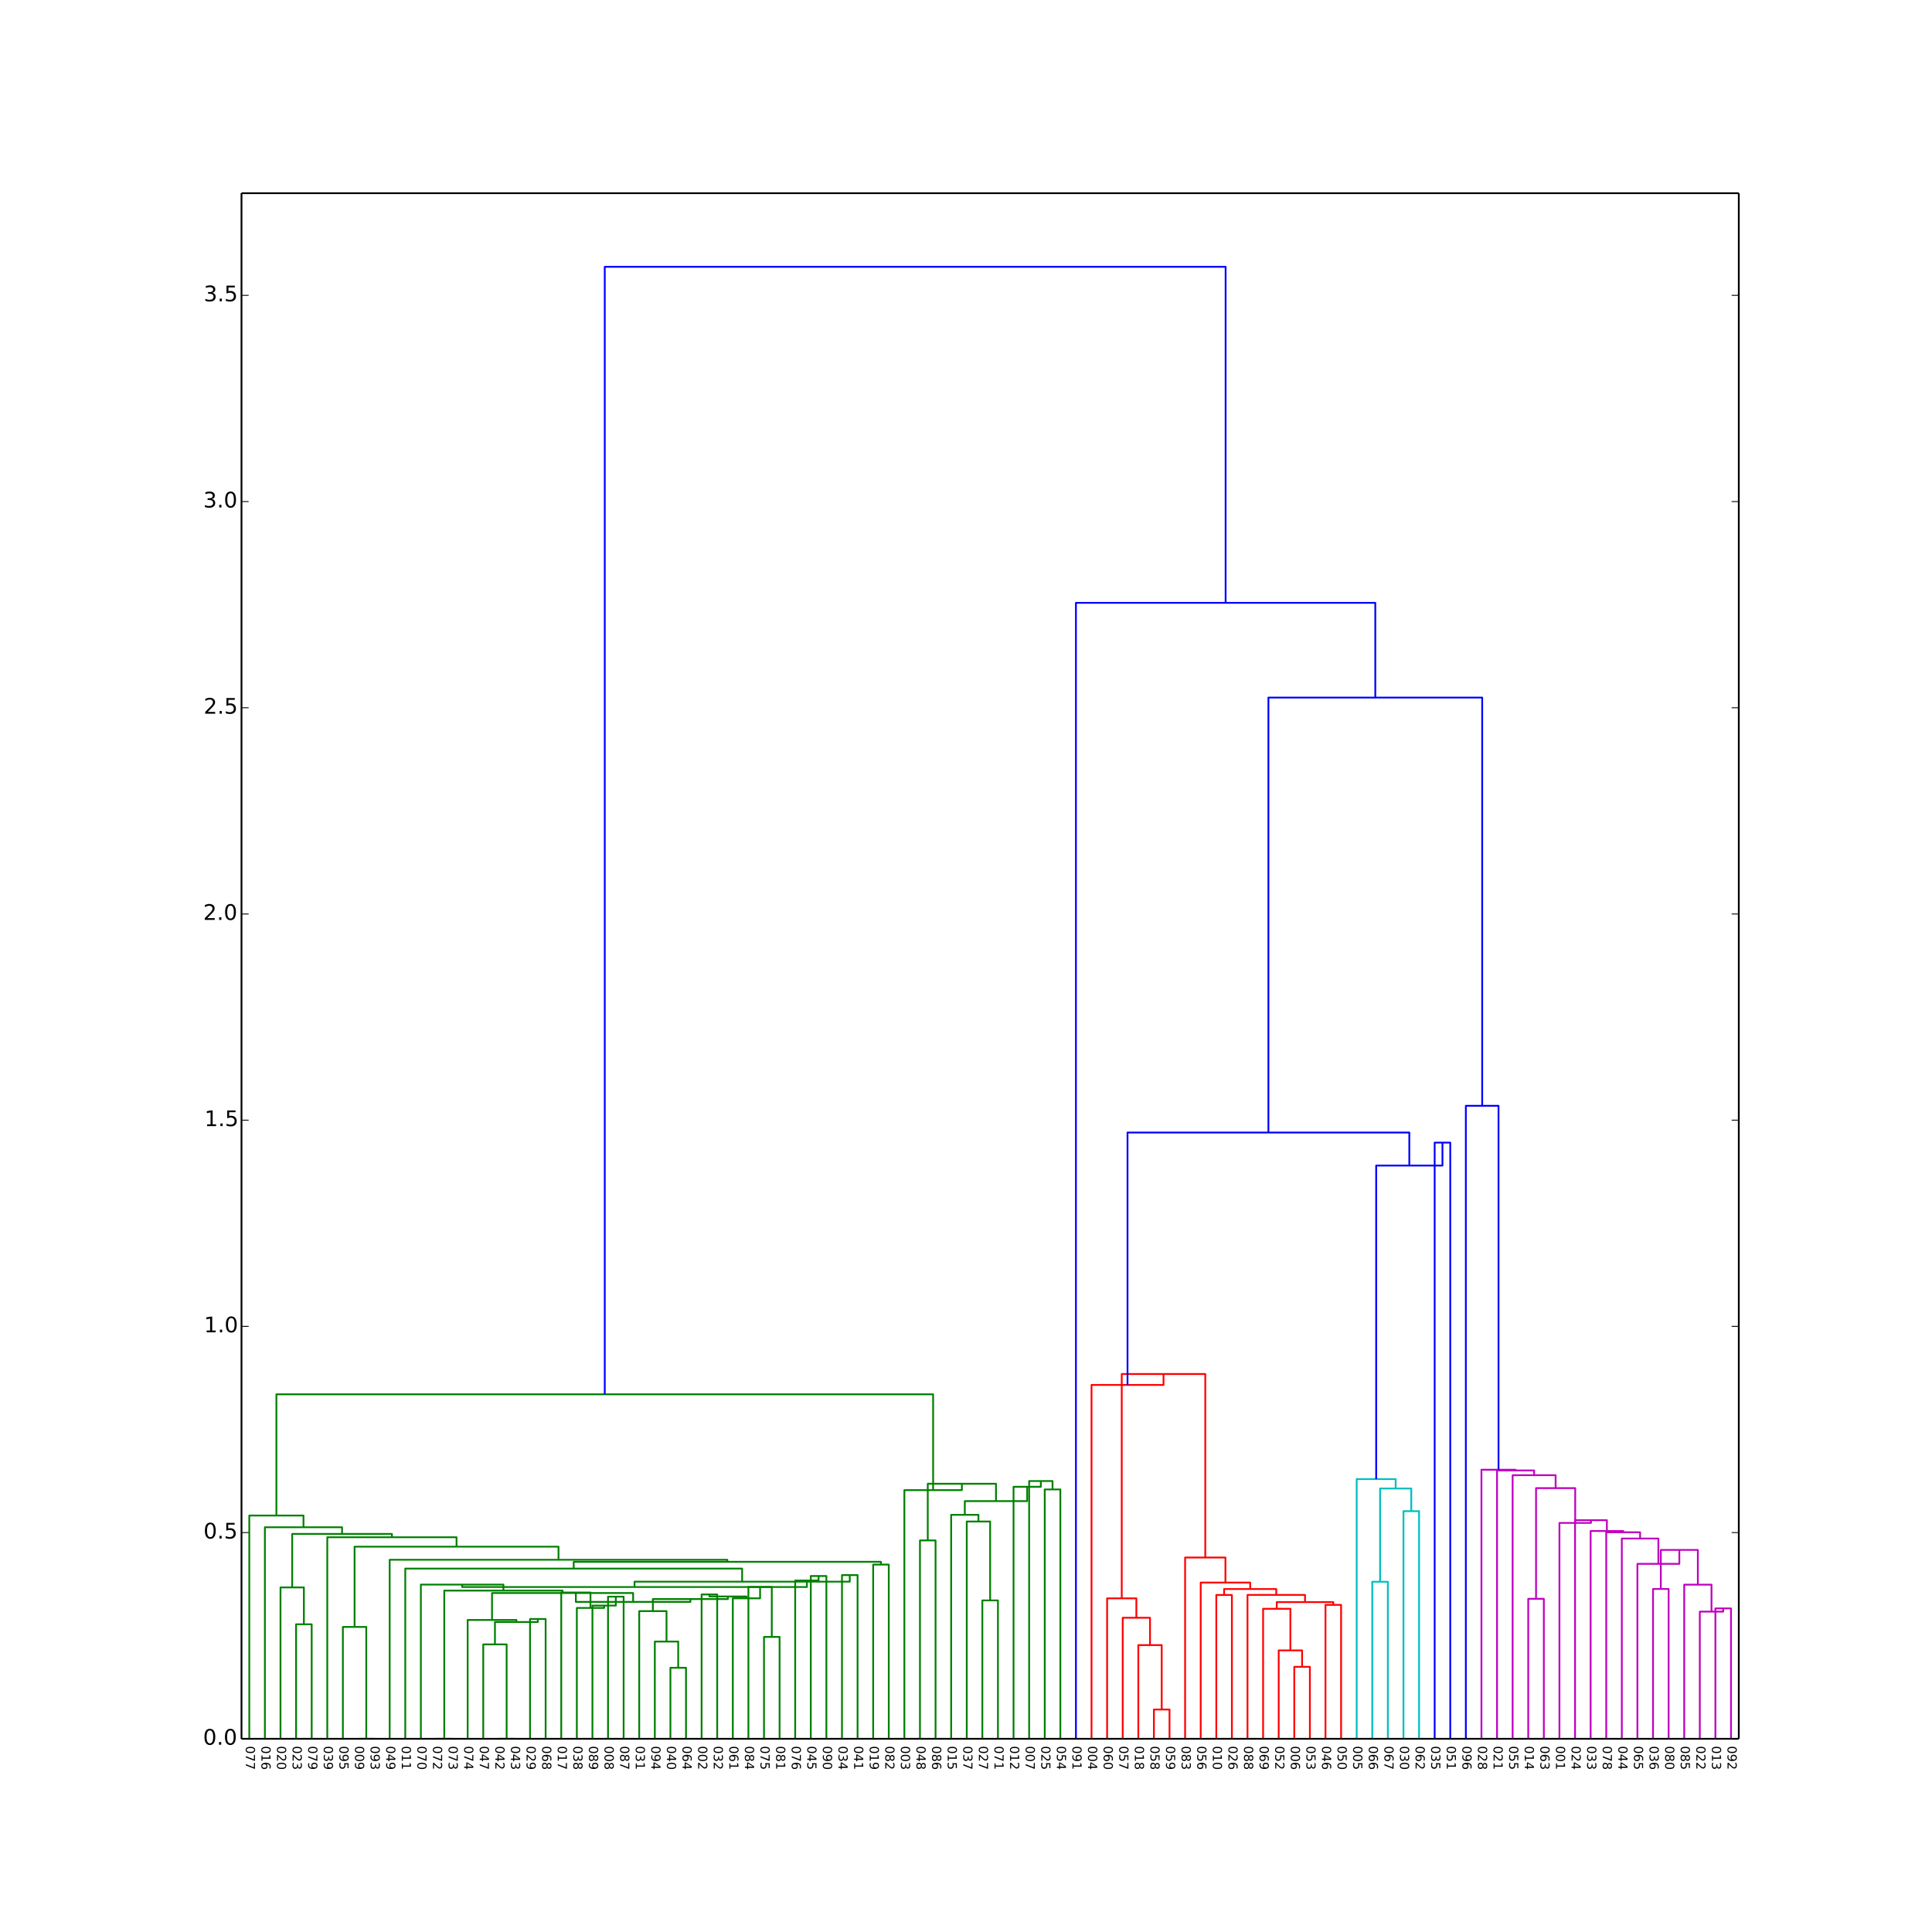 <?xml version="1.0" encoding="utf-8" standalone="no"?>
<!DOCTYPE svg PUBLIC "-//W3C//DTD SVG 1.1//EN"
  "http://www.w3.org/Graphics/SVG/1.1/DTD/svg11.dtd">
<!-- Created with matplotlib (http://matplotlib.org/) -->
<svg height="1080pt" version="1.1" viewBox="0 0 1080 1080" width="1080pt" xmlns="http://www.w3.org/2000/svg" xmlns:xlink="http://www.w3.org/1999/xlink">
 <defs>
  <style type="text/css">
*{stroke-linecap:butt;stroke-linejoin:round;}
  </style>
 </defs>
 <g id="figure_1">
  <g id="patch_1">
   <path d="
M0 1080
L1080 1080
L1080 0
L0 0
z
" style="fill:#ffffff;"/>
  </g>
  <g id="axes_1">
   <g id="patch_2">
    <path d="
M135 972
L972 972
L972 108
L135 108
z
" style="fill:#ffffff;"/>
   </g>
   <g id="LineCollection_1">
    <defs>
     <path d="
M165.516 -108
L165.516 -172.02
L174.234 -172.02
L174.234 -108" id="C0_0_4d460eb564"/>
     <path d="
M156.797 -108
L156.797 -192.637
L169.875 -192.637
L169.875 -172.02" id="C0_1_09c2866826"/>
     <path d="
M200.391 -108
L200.391 -108
L209.109 -108
L209.109 -108" id="C0_2_24029118f0"/>
     <path d="
M191.672 -108
L191.672 -170.542
L204.75 -170.542
L204.75 -108" id="C0_3_574cd5c992"/>
     <path d="
M243.984 -108
L243.984 -108
L252.703 -108
L252.703 -108" id="C0_4_84f7ce0780"/>
     <path d="
M278.859 -108
L278.859 -108
L287.578 -108
L287.578 -108" id="C0_5_31146fbfdd"/>
     <path d="
M270.141 -108
L270.141 -160.78
L283.219 -160.78
L283.219 -108" id="C0_6_36a47c87a0"/>
     <path d="
M296.297 -108
L296.297 -174.986
L305.016 -174.986
L305.016 -108" id="C0_7_1c0a2b8145"/>
     <path d="
M276.68 -160.78
L276.68 -173.277
L300.656 -173.277
L300.656 -174.986" id="C0_8_26cb530750"/>
     <path d="
M261.422 -108
L261.422 -174.435
L288.668 -174.435
L288.668 -173.277" id="C0_9_acf88d4864"/>
     <path d="
M339.891 -108
L339.891 -187.459
L348.609 -187.459
L348.609 -108" id="C0_a_01e2c9fde6"/>
     <path d="
M331.172 -108
L331.172 -182.482
L344.25 -182.482
L344.25 -187.459" id="C0_b_3c2e50f117"/>
     <path d="
M322.453 -108
L322.453 -181.154
L337.711 -181.154
L337.711 -182.482" id="C0_c_6d02768c77"/>
     <path d="
M313.734 -108
L313.734 -189.783
L330.082 -189.783
L330.082 -181.154" id="C0_d_129a6a9957"/>
     <path d="
M374.766 -108
L374.766 -147.707
L383.484 -147.707
L383.484 -108" id="C0_e_eb32ed4f08"/>
     <path d="
M366.047 -108
L366.047 -162.355
L379.125 -162.355
L379.125 -147.707" id="C0_f_dcf22145a8"/>
     <path d="
M357.328 -108
L357.328 -179.385
L372.586 -179.385
L372.586 -162.355" id="C0_10_cdd53d5e31"/>
     <path d="
M392.203 -108
L392.203 -188.683
L400.922 -188.683
L400.922 -108" id="C0_11_611312868c"/>
     <path d="
M427.078 -108
L427.078 -164.946
L435.797 -164.946
L435.797 -108" id="C0_12_d3ab6c79f2"/>
     <path d="
M418.359 -108
L418.359 -192.896
L431.438 -192.896
L431.438 -164.946" id="C0_13_861f176ef1"/>
     <path d="
M409.641 -108
L409.641 -186.514
L424.898 -186.514
L424.898 -192.896" id="C0_14_ce23bbc9d2"/>
     <path d="
M396.562 -188.683
L396.562 -187.565
L417.27 -187.565
L417.27 -186.514" id="C0_15_f3eadeacb8"/>
     <path d="
M364.957 -179.385
L364.957 -186.114
L406.916 -186.114
L406.916 -187.565" id="C0_16_3b0fc2bec1"/>
     <path d="
M321.908 -189.783
L321.908 -184.542
L385.937 -184.542
L385.937 -186.114" id="C0_17_467e38d444"/>
     <path d="
M275.045 -174.435
L275.045 -189.485
L353.922 -189.485
L353.922 -184.542" id="C0_18_fb01ad0a06"/>
     <path d="
M248.344 -108
L248.344 -190.846
L314.484 -190.846
L314.484 -189.485" id="C0_19_750253c500"/>
     <path d="
M235.266 -108
L235.266 -194.196
L281.414 -194.196
L281.414 -190.846" id="C0_1a_2c921f0b6c"/>
     <path d="
M453.234 -108
L453.234 -198.999
L461.953 -198.999
L461.953 -108" id="C0_1b_0802f84f25"/>
     <path d="
M444.516 -108
L444.516 -196.486
L457.594 -196.486
L457.594 -198.999" id="C0_1c_6f44099ce2"/>
     <path d="
M258.34 -194.196
L258.34 -192.84
L451.055 -192.84
L451.055 -196.486" id="C0_1d_6065897e0a"/>
     <path d="
M470.672 -108
L470.672 -199.505
L479.391 -199.505
L479.391 -108" id="C0_1e_4086aa3e2d"/>
     <path d="
M354.697 -192.84
L354.697 -195.844
L475.031 -195.844
L475.031 -199.505" id="C0_1f_753510388f"/>
     <path d="
M226.547 -108
L226.547 -203.157
L414.864 -203.157
L414.864 -195.844" id="C0_20_d61d33aec5"/>
     <path d="
M488.109 -108
L488.109 -205.385
L496.828 -205.385
L496.828 -108" id="C0_21_5ca172790d"/>
     <path d="
M320.706 -203.157
L320.706 -206.945
L492.469 -206.945
L492.469 -205.385" id="C0_22_75830b3d9f"/>
     <path d="
M217.828 -108
L217.828 -208.077
L406.587 -208.077
L406.587 -206.945" id="C0_23_173cd8bb98"/>
     <path d="
M198.211 -170.542
L198.211 -215.4
L312.208 -215.4
L312.208 -208.077" id="C0_24_67c96b097b"/>
     <path d="
M182.953 -108
L182.953 -220.667
L255.209 -220.667
L255.209 -215.4" id="C0_25_c81d6a1683"/>
     <path d="
M163.336 -192.637
L163.336 -222.537
L219.081 -222.537
L219.081 -220.667" id="C0_26_3f025484f5"/>
     <path d="
M148.078 -108
L148.078 -226.257
L191.209 -226.257
L191.209 -222.537" id="C0_27_d0720d412e"/>
     <path d="
M139.359 -108
L139.359 -232.809
L169.643 -232.809
L169.643 -226.257" id="C0_28_96dff02815"/>
     <path d="
M514.266 -108
L514.266 -218.886
L522.984 -218.886
L522.984 -108" id="C0_29_91469c6c45"/>
     <path d="
M549.141 -108
L549.141 -185.357
L557.859 -185.357
L557.859 -108" id="C0_2a_bea2e54e27"/>
     <path d="
M540.422 -108
L540.422 -229.459
L553.5 -229.459
L553.5 -185.357" id="C0_2b_49f69f06c9"/>
     <path d="
M531.703 -108
L531.703 -233.206
L546.961 -233.206
L546.961 -229.459" id="C0_2c_01a6cdab1d"/>
     <path d="
M584.016 -108
L584.016 -247.395
L592.734 -247.395
L592.734 -108" id="C0_2d_fb7dd7cae9"/>
     <path d="
M575.297 -108
L575.297 -252.087
L588.375 -252.087
L588.375 -247.395" id="C0_2e_3cc8fa5176"/>
     <path d="
M566.578 -108
L566.578 -248.878
L581.836 -248.878
L581.836 -252.087" id="C0_2f_d8d527fcbb"/>
     <path d="
M539.332 -233.206
L539.332 -240.861
L574.207 -240.861
L574.207 -248.878" id="C0_30_f4baf942eb"/>
     <path d="
M518.625 -218.886
L518.625 -250.579
L556.77 -250.579
L556.77 -240.861" id="C0_31_0f4bd70f38"/>
     <path d="
M505.547 -108
L505.547 -247.007
L537.697 -247.007
L537.697 -250.579" id="C0_32_2b6b930771"/>
     <path d="
M154.501 -232.809
L154.501 -300.566
L521.622 -300.566
L521.622 -247.007" id="C0_33_e05a47e2db"/>
    </defs>
    <g clip-path="url(#pa911336c23)">
     <use style="fill:none;stroke:#008000;" x="0.0" xlink:href="#C0_0_4d460eb564" y="1080.0"/>
    </g>
    <g clip-path="url(#pa911336c23)">
     <use style="fill:none;stroke:#008000;" x="0.0" xlink:href="#C0_1_09c2866826" y="1080.0"/>
    </g>
    <g clip-path="url(#pa911336c23)">
     <use style="fill:none;stroke:#008000;" x="0.0" xlink:href="#C0_2_24029118f0" y="1080.0"/>
    </g>
    <g clip-path="url(#pa911336c23)">
     <use style="fill:none;stroke:#008000;" x="0.0" xlink:href="#C0_3_574cd5c992" y="1080.0"/>
    </g>
    <g clip-path="url(#pa911336c23)">
     <use style="fill:none;stroke:#008000;" x="0.0" xlink:href="#C0_4_84f7ce0780" y="1080.0"/>
    </g>
    <g clip-path="url(#pa911336c23)">
     <use style="fill:none;stroke:#008000;" x="0.0" xlink:href="#C0_5_31146fbfdd" y="1080.0"/>
    </g>
    <g clip-path="url(#pa911336c23)">
     <use style="fill:none;stroke:#008000;" x="0.0" xlink:href="#C0_6_36a47c87a0" y="1080.0"/>
    </g>
    <g clip-path="url(#pa911336c23)">
     <use style="fill:none;stroke:#008000;" x="0.0" xlink:href="#C0_7_1c0a2b8145" y="1080.0"/>
    </g>
    <g clip-path="url(#pa911336c23)">
     <use style="fill:none;stroke:#008000;" x="0.0" xlink:href="#C0_8_26cb530750" y="1080.0"/>
    </g>
    <g clip-path="url(#pa911336c23)">
     <use style="fill:none;stroke:#008000;" x="0.0" xlink:href="#C0_9_acf88d4864" y="1080.0"/>
    </g>
    <g clip-path="url(#pa911336c23)">
     <use style="fill:none;stroke:#008000;" x="0.0" xlink:href="#C0_a_01e2c9fde6" y="1080.0"/>
    </g>
    <g clip-path="url(#pa911336c23)">
     <use style="fill:none;stroke:#008000;" x="0.0" xlink:href="#C0_b_3c2e50f117" y="1080.0"/>
    </g>
    <g clip-path="url(#pa911336c23)">
     <use style="fill:none;stroke:#008000;" x="0.0" xlink:href="#C0_c_6d02768c77" y="1080.0"/>
    </g>
    <g clip-path="url(#pa911336c23)">
     <use style="fill:none;stroke:#008000;" x="0.0" xlink:href="#C0_d_129a6a9957" y="1080.0"/>
    </g>
    <g clip-path="url(#pa911336c23)">
     <use style="fill:none;stroke:#008000;" x="0.0" xlink:href="#C0_e_eb32ed4f08" y="1080.0"/>
    </g>
    <g clip-path="url(#pa911336c23)">
     <use style="fill:none;stroke:#008000;" x="0.0" xlink:href="#C0_f_dcf22145a8" y="1080.0"/>
    </g>
    <g clip-path="url(#pa911336c23)">
     <use style="fill:none;stroke:#008000;" x="0.0" xlink:href="#C0_10_cdd53d5e31" y="1080.0"/>
    </g>
    <g clip-path="url(#pa911336c23)">
     <use style="fill:none;stroke:#008000;" x="0.0" xlink:href="#C0_11_611312868c" y="1080.0"/>
    </g>
    <g clip-path="url(#pa911336c23)">
     <use style="fill:none;stroke:#008000;" x="0.0" xlink:href="#C0_12_d3ab6c79f2" y="1080.0"/>
    </g>
    <g clip-path="url(#pa911336c23)">
     <use style="fill:none;stroke:#008000;" x="0.0" xlink:href="#C0_13_861f176ef1" y="1080.0"/>
    </g>
    <g clip-path="url(#pa911336c23)">
     <use style="fill:none;stroke:#008000;" x="0.0" xlink:href="#C0_14_ce23bbc9d2" y="1080.0"/>
    </g>
    <g clip-path="url(#pa911336c23)">
     <use style="fill:none;stroke:#008000;" x="0.0" xlink:href="#C0_15_f3eadeacb8" y="1080.0"/>
    </g>
    <g clip-path="url(#pa911336c23)">
     <use style="fill:none;stroke:#008000;" x="0.0" xlink:href="#C0_16_3b0fc2bec1" y="1080.0"/>
    </g>
    <g clip-path="url(#pa911336c23)">
     <use style="fill:none;stroke:#008000;" x="0.0" xlink:href="#C0_17_467e38d444" y="1080.0"/>
    </g>
    <g clip-path="url(#pa911336c23)">
     <use style="fill:none;stroke:#008000;" x="0.0" xlink:href="#C0_18_fb01ad0a06" y="1080.0"/>
    </g>
    <g clip-path="url(#pa911336c23)">
     <use style="fill:none;stroke:#008000;" x="0.0" xlink:href="#C0_19_750253c500" y="1080.0"/>
    </g>
    <g clip-path="url(#pa911336c23)">
     <use style="fill:none;stroke:#008000;" x="0.0" xlink:href="#C0_1a_2c921f0b6c" y="1080.0"/>
    </g>
    <g clip-path="url(#pa911336c23)">
     <use style="fill:none;stroke:#008000;" x="0.0" xlink:href="#C0_1b_0802f84f25" y="1080.0"/>
    </g>
    <g clip-path="url(#pa911336c23)">
     <use style="fill:none;stroke:#008000;" x="0.0" xlink:href="#C0_1c_6f44099ce2" y="1080.0"/>
    </g>
    <g clip-path="url(#pa911336c23)">
     <use style="fill:none;stroke:#008000;" x="0.0" xlink:href="#C0_1d_6065897e0a" y="1080.0"/>
    </g>
    <g clip-path="url(#pa911336c23)">
     <use style="fill:none;stroke:#008000;" x="0.0" xlink:href="#C0_1e_4086aa3e2d" y="1080.0"/>
    </g>
    <g clip-path="url(#pa911336c23)">
     <use style="fill:none;stroke:#008000;" x="0.0" xlink:href="#C0_1f_753510388f" y="1080.0"/>
    </g>
    <g clip-path="url(#pa911336c23)">
     <use style="fill:none;stroke:#008000;" x="0.0" xlink:href="#C0_20_d61d33aec5" y="1080.0"/>
    </g>
    <g clip-path="url(#pa911336c23)">
     <use style="fill:none;stroke:#008000;" x="0.0" xlink:href="#C0_21_5ca172790d" y="1080.0"/>
    </g>
    <g clip-path="url(#pa911336c23)">
     <use style="fill:none;stroke:#008000;" x="0.0" xlink:href="#C0_22_75830b3d9f" y="1080.0"/>
    </g>
    <g clip-path="url(#pa911336c23)">
     <use style="fill:none;stroke:#008000;" x="0.0" xlink:href="#C0_23_173cd8bb98" y="1080.0"/>
    </g>
    <g clip-path="url(#pa911336c23)">
     <use style="fill:none;stroke:#008000;" x="0.0" xlink:href="#C0_24_67c96b097b" y="1080.0"/>
    </g>
    <g clip-path="url(#pa911336c23)">
     <use style="fill:none;stroke:#008000;" x="0.0" xlink:href="#C0_25_c81d6a1683" y="1080.0"/>
    </g>
    <g clip-path="url(#pa911336c23)">
     <use style="fill:none;stroke:#008000;" x="0.0" xlink:href="#C0_26_3f025484f5" y="1080.0"/>
    </g>
    <g clip-path="url(#pa911336c23)">
     <use style="fill:none;stroke:#008000;" x="0.0" xlink:href="#C0_27_d0720d412e" y="1080.0"/>
    </g>
    <g clip-path="url(#pa911336c23)">
     <use style="fill:none;stroke:#008000;" x="0.0" xlink:href="#C0_28_96dff02815" y="1080.0"/>
    </g>
    <g clip-path="url(#pa911336c23)">
     <use style="fill:none;stroke:#008000;" x="0.0" xlink:href="#C0_29_91469c6c45" y="1080.0"/>
    </g>
    <g clip-path="url(#pa911336c23)">
     <use style="fill:none;stroke:#008000;" x="0.0" xlink:href="#C0_2a_bea2e54e27" y="1080.0"/>
    </g>
    <g clip-path="url(#pa911336c23)">
     <use style="fill:none;stroke:#008000;" x="0.0" xlink:href="#C0_2b_49f69f06c9" y="1080.0"/>
    </g>
    <g clip-path="url(#pa911336c23)">
     <use style="fill:none;stroke:#008000;" x="0.0" xlink:href="#C0_2c_01a6cdab1d" y="1080.0"/>
    </g>
    <g clip-path="url(#pa911336c23)">
     <use style="fill:none;stroke:#008000;" x="0.0" xlink:href="#C0_2d_fb7dd7cae9" y="1080.0"/>
    </g>
    <g clip-path="url(#pa911336c23)">
     <use style="fill:none;stroke:#008000;" x="0.0" xlink:href="#C0_2e_3cc8fa5176" y="1080.0"/>
    </g>
    <g clip-path="url(#pa911336c23)">
     <use style="fill:none;stroke:#008000;" x="0.0" xlink:href="#C0_2f_d8d527fcbb" y="1080.0"/>
    </g>
    <g clip-path="url(#pa911336c23)">
     <use style="fill:none;stroke:#008000;" x="0.0" xlink:href="#C0_30_f4baf942eb" y="1080.0"/>
    </g>
    <g clip-path="url(#pa911336c23)">
     <use style="fill:none;stroke:#008000;" x="0.0" xlink:href="#C0_31_0f4bd70f38" y="1080.0"/>
    </g>
    <g clip-path="url(#pa911336c23)">
     <use style="fill:none;stroke:#008000;" x="0.0" xlink:href="#C0_32_2b6b930771" y="1080.0"/>
    </g>
    <g clip-path="url(#pa911336c23)">
     <use style="fill:none;stroke:#008000;" x="0.0" xlink:href="#C0_33_e05a47e2db" y="1080.0"/>
    </g>
   </g>
   <g id="LineCollection_2">
    <defs>
     <path d="
M645.047 -108
L645.047 -124.369
L653.766 -124.369
L653.766 -108" id="C1_0_ebed9fe8f0"/>
     <path d="
M636.328 -108
L636.328 -160.371
L649.406 -160.371
L649.406 -124.369" id="C1_1_5174f5a609"/>
     <path d="
M627.609 -108
L627.609 -175.662
L642.867 -175.662
L642.867 -160.371" id="C1_2_8569be8694"/>
     <path d="
M618.891 -108
L618.891 -186.51
L635.238 -186.51
L635.238 -175.662" id="C1_3_2f0aec5d0a"/>
     <path d="
M679.922 -108
L679.922 -188.393
L688.641 -188.393
L688.641 -108" id="C1_4_08d6ef4bb8"/>
     <path d="
M723.516 -108
L723.516 -148.235
L732.234 -148.235
L732.234 -108" id="C1_5_176fc21386"/>
     <path d="
M714.797 -108
L714.797 -157.423
L727.875 -157.423
L727.875 -148.235" id="C1_6_fa65f7aec1"/>
     <path d="
M706.078 -108
L706.078 -180.68
L721.336 -180.68
L721.336 -157.423" id="C1_7_f43b88ce33"/>
     <path d="
M740.953 -108
L740.953 -182.866
L749.672 -182.866
L749.672 -108" id="C1_8_41b9ca0be2"/>
     <path d="
M713.707 -180.68
L713.707 -184.407
L745.312 -184.407
L745.312 -182.866" id="C1_9_dd42ac23ab"/>
     <path d="
M697.359 -108
L697.359 -188.441
L729.51 -188.441
L729.51 -184.407" id="C1_a_b32cd6e871"/>
     <path d="
M684.281 -188.393
L684.281 -191.718
L713.435 -191.718
L713.435 -188.441" id="C1_b_ca2dfdc886"/>
     <path d="
M671.203 -108
L671.203 -195.343
L698.858 -195.343
L698.858 -191.718" id="C1_c_5c644b75a8"/>
     <path d="
M662.484 -108
L662.484 -209.326
L685.031 -209.326
L685.031 -195.343" id="C1_d_e54ac031c8"/>
     <path d="
M627.064 -186.51
L627.064 -311.912
L673.757 -311.912
L673.757 -209.326" id="C1_e_731f9f0b1e"/>
     <path d="
M610.172 -108
L610.172 -305.819
L650.411 -305.819
L650.411 -311.912" id="C1_f_239de9ab63"/>
    </defs>
    <g clip-path="url(#pa911336c23)">
     <use style="fill:none;stroke:#ff0000;" x="0.0" xlink:href="#C1_0_ebed9fe8f0" y="1080.0"/>
    </g>
    <g clip-path="url(#pa911336c23)">
     <use style="fill:none;stroke:#ff0000;" x="0.0" xlink:href="#C1_1_5174f5a609" y="1080.0"/>
    </g>
    <g clip-path="url(#pa911336c23)">
     <use style="fill:none;stroke:#ff0000;" x="0.0" xlink:href="#C1_2_8569be8694" y="1080.0"/>
    </g>
    <g clip-path="url(#pa911336c23)">
     <use style="fill:none;stroke:#ff0000;" x="0.0" xlink:href="#C1_3_2f0aec5d0a" y="1080.0"/>
    </g>
    <g clip-path="url(#pa911336c23)">
     <use style="fill:none;stroke:#ff0000;" x="0.0" xlink:href="#C1_4_08d6ef4bb8" y="1080.0"/>
    </g>
    <g clip-path="url(#pa911336c23)">
     <use style="fill:none;stroke:#ff0000;" x="0.0" xlink:href="#C1_5_176fc21386" y="1080.0"/>
    </g>
    <g clip-path="url(#pa911336c23)">
     <use style="fill:none;stroke:#ff0000;" x="0.0" xlink:href="#C1_6_fa65f7aec1" y="1080.0"/>
    </g>
    <g clip-path="url(#pa911336c23)">
     <use style="fill:none;stroke:#ff0000;" x="0.0" xlink:href="#C1_7_f43b88ce33" y="1080.0"/>
    </g>
    <g clip-path="url(#pa911336c23)">
     <use style="fill:none;stroke:#ff0000;" x="0.0" xlink:href="#C1_8_41b9ca0be2" y="1080.0"/>
    </g>
    <g clip-path="url(#pa911336c23)">
     <use style="fill:none;stroke:#ff0000;" x="0.0" xlink:href="#C1_9_dd42ac23ab" y="1080.0"/>
    </g>
    <g clip-path="url(#pa911336c23)">
     <use style="fill:none;stroke:#ff0000;" x="0.0" xlink:href="#C1_a_b32cd6e871" y="1080.0"/>
    </g>
    <g clip-path="url(#pa911336c23)">
     <use style="fill:none;stroke:#ff0000;" x="0.0" xlink:href="#C1_b_ca2dfdc886" y="1080.0"/>
    </g>
    <g clip-path="url(#pa911336c23)">
     <use style="fill:none;stroke:#ff0000;" x="0.0" xlink:href="#C1_c_5c644b75a8" y="1080.0"/>
    </g>
    <g clip-path="url(#pa911336c23)">
     <use style="fill:none;stroke:#ff0000;" x="0.0" xlink:href="#C1_d_e54ac031c8" y="1080.0"/>
    </g>
    <g clip-path="url(#pa911336c23)">
     <use style="fill:none;stroke:#ff0000;" x="0.0" xlink:href="#C1_e_731f9f0b1e" y="1080.0"/>
    </g>
    <g clip-path="url(#pa911336c23)">
     <use style="fill:none;stroke:#ff0000;" x="0.0" xlink:href="#C1_f_239de9ab63" y="1080.0"/>
    </g>
   </g>
   <g id="LineCollection_3">
    <defs>
     <path d="
M767.109 -108
L767.109 -195.781
L775.828 -195.781
L775.828 -108" id="C2_0_4123bd1819"/>
     <path d="
M784.547 -108
L784.547 -235.25
L793.266 -235.25
L793.266 -108" id="C2_1_1cf4af6f21"/>
     <path d="
M771.469 -195.781
L771.469 -247.928
L788.906 -247.928
L788.906 -235.25" id="C2_2_aec2de8674"/>
     <path d="
M758.391 -108
L758.391 -253.178
L780.188 -253.178
L780.188 -247.928" id="C2_3_d378df9af0"/>
    </defs>
    <g clip-path="url(#pa911336c23)">
     <use style="fill:none;stroke:#00bfbf;" x="0.0" xlink:href="#C2_0_4123bd1819" y="1080.0"/>
    </g>
    <g clip-path="url(#pa911336c23)">
     <use style="fill:none;stroke:#00bfbf;" x="0.0" xlink:href="#C2_1_1cf4af6f21" y="1080.0"/>
    </g>
    <g clip-path="url(#pa911336c23)">
     <use style="fill:none;stroke:#00bfbf;" x="0.0" xlink:href="#C2_2_aec2de8674" y="1080.0"/>
    </g>
    <g clip-path="url(#pa911336c23)">
     <use style="fill:none;stroke:#00bfbf;" x="0.0" xlink:href="#C2_3_d378df9af0" y="1080.0"/>
    </g>
   </g>
   <g id="LineCollection_4">
    <defs>
     <path d="
M854.297 -108
L854.297 -186.257
L863.016 -186.257
L863.016 -108" id="C3_0_c649926edc"/>
     <path d="
M924.047 -108
L924.047 -191.751
L932.766 -191.751
L932.766 -108" id="C3_1_c37eadd955"/>
     <path d="
M958.922 -108
L958.922 -180.892
L967.641 -180.892
L967.641 -108" id="C3_2_6b5123855f"/>
     <path d="
M950.203 -108
L950.203 -179.086
L963.281 -179.086
L963.281 -180.892" id="C3_3_942074c4e8"/>
     <path d="
M941.484 -108
L941.484 -194.163
L956.742 -194.163
L956.742 -179.086" id="C3_4_e5d8d3d913"/>
     <path d="
M928.406 -191.751
L928.406 -213.584
L949.113 -213.584
L949.113 -194.163" id="C3_5_4ff99608e6"/>
     <path d="
M915.328 -108
L915.328 -205.782
L938.76 -205.782
L938.76 -213.584" id="C3_6_afd2fb3e98"/>
     <path d="
M906.609 -108
L906.609 -219.943
L927.044 -219.943
L927.044 -205.782" id="C3_7_1a9f5643a6"/>
     <path d="
M897.891 -108
L897.891 -223.453
L916.827 -223.453
L916.827 -219.943" id="C3_8_d78c017967"/>
     <path d="
M889.172 -108
L889.172 -224.163
L907.359 -224.163
L907.359 -223.453" id="C3_9_717dec56d2"/>
     <path d="
M880.453 -108
L880.453 -230.201
L898.265 -230.201
L898.265 -224.163" id="C3_a_3638574bf8"/>
     <path d="
M871.734 -108
L871.734 -228.672
L889.359 -228.672
L889.359 -230.201" id="C3_b_05550c4855"/>
     <path d="
M858.656 -186.257
L858.656 -248.134
L880.547 -248.134
L880.547 -228.672" id="C3_c_2a914bb8e0"/>
     <path d="
M845.578 -108
L845.578 -255.363
L869.602 -255.363
L869.602 -248.134" id="C3_d_0169017312"/>
     <path d="
M836.859 -108
L836.859 -257.999
L857.59 -257.999
L857.59 -255.363" id="C3_e_14f1ff8cd5"/>
     <path d="
M828.141 -108
L828.141 -258.415
L847.225 -258.415
L847.225 -257.999" id="C3_f_5d68ec3418"/>
    </defs>
    <g clip-path="url(#pa911336c23)">
     <use style="fill:none;stroke:#bf00bf;" x="0.0" xlink:href="#C3_0_c649926edc" y="1080.0"/>
    </g>
    <g clip-path="url(#pa911336c23)">
     <use style="fill:none;stroke:#bf00bf;" x="0.0" xlink:href="#C3_1_c37eadd955" y="1080.0"/>
    </g>
    <g clip-path="url(#pa911336c23)">
     <use style="fill:none;stroke:#bf00bf;" x="0.0" xlink:href="#C3_2_6b5123855f" y="1080.0"/>
    </g>
    <g clip-path="url(#pa911336c23)">
     <use style="fill:none;stroke:#bf00bf;" x="0.0" xlink:href="#C3_3_942074c4e8" y="1080.0"/>
    </g>
    <g clip-path="url(#pa911336c23)">
     <use style="fill:none;stroke:#bf00bf;" x="0.0" xlink:href="#C3_4_e5d8d3d913" y="1080.0"/>
    </g>
    <g clip-path="url(#pa911336c23)">
     <use style="fill:none;stroke:#bf00bf;" x="0.0" xlink:href="#C3_5_4ff99608e6" y="1080.0"/>
    </g>
    <g clip-path="url(#pa911336c23)">
     <use style="fill:none;stroke:#bf00bf;" x="0.0" xlink:href="#C3_6_afd2fb3e98" y="1080.0"/>
    </g>
    <g clip-path="url(#pa911336c23)">
     <use style="fill:none;stroke:#bf00bf;" x="0.0" xlink:href="#C3_7_1a9f5643a6" y="1080.0"/>
    </g>
    <g clip-path="url(#pa911336c23)">
     <use style="fill:none;stroke:#bf00bf;" x="0.0" xlink:href="#C3_8_d78c017967" y="1080.0"/>
    </g>
    <g clip-path="url(#pa911336c23)">
     <use style="fill:none;stroke:#bf00bf;" x="0.0" xlink:href="#C3_9_717dec56d2" y="1080.0"/>
    </g>
    <g clip-path="url(#pa911336c23)">
     <use style="fill:none;stroke:#bf00bf;" x="0.0" xlink:href="#C3_a_3638574bf8" y="1080.0"/>
    </g>
    <g clip-path="url(#pa911336c23)">
     <use style="fill:none;stroke:#bf00bf;" x="0.0" xlink:href="#C3_b_05550c4855" y="1080.0"/>
    </g>
    <g clip-path="url(#pa911336c23)">
     <use style="fill:none;stroke:#bf00bf;" x="0.0" xlink:href="#C3_c_2a914bb8e0" y="1080.0"/>
    </g>
    <g clip-path="url(#pa911336c23)">
     <use style="fill:none;stroke:#bf00bf;" x="0.0" xlink:href="#C3_d_0169017312" y="1080.0"/>
    </g>
    <g clip-path="url(#pa911336c23)">
     <use style="fill:none;stroke:#bf00bf;" x="0.0" xlink:href="#C3_e_14f1ff8cd5" y="1080.0"/>
    </g>
    <g clip-path="url(#pa911336c23)">
     <use style="fill:none;stroke:#bf00bf;" x="0.0" xlink:href="#C3_f_5d68ec3418" y="1080.0"/>
    </g>
   </g>
   <g id="LineCollection_5">
    <defs>
     <path d="
M801.984 -108
L801.984 -441.276
L810.703 -441.276
L810.703 -108" id="C4_0_8ee0451b8c"/>
     <path d="
M769.289 -253.178
L769.289 -428.444
L806.344 -428.444
L806.344 -441.276" id="C4_1_86a1dd27d2"/>
     <path d="
M630.291 -305.819
L630.291 -446.906
L787.816 -446.906
L787.816 -428.444" id="C4_2_fabfede774"/>
     <path d="
M819.422 -108
L819.422 -461.845
L837.683 -461.845
L837.683 -258.415" id="C4_3_a28263cc23"/>
     <path d="
M709.054 -446.906
L709.054 -690.052
L828.552 -690.052
L828.552 -461.845" id="C4_4_b2cd461ca7"/>
     <path d="
M601.453 -108
L601.453 -743.009
L768.803 -743.009
L768.803 -690.052" id="C4_5_8ac0493ed5"/>
     <path d="
M338.062 -300.566
L338.062 -930.857
L685.128 -930.857
L685.128 -743.009" id="C4_6_9fce4cc2c2"/>
    </defs>
    <g clip-path="url(#pa911336c23)">
     <use style="fill:none;stroke:#0000ff;" x="0.0" xlink:href="#C4_0_8ee0451b8c" y="1080.0"/>
    </g>
    <g clip-path="url(#pa911336c23)">
     <use style="fill:none;stroke:#0000ff;" x="0.0" xlink:href="#C4_1_86a1dd27d2" y="1080.0"/>
    </g>
    <g clip-path="url(#pa911336c23)">
     <use style="fill:none;stroke:#0000ff;" x="0.0" xlink:href="#C4_2_fabfede774" y="1080.0"/>
    </g>
    <g clip-path="url(#pa911336c23)">
     <use style="fill:none;stroke:#0000ff;" x="0.0" xlink:href="#C4_3_a28263cc23" y="1080.0"/>
    </g>
    <g clip-path="url(#pa911336c23)">
     <use style="fill:none;stroke:#0000ff;" x="0.0" xlink:href="#C4_4_b2cd461ca7" y="1080.0"/>
    </g>
    <g clip-path="url(#pa911336c23)">
     <use style="fill:none;stroke:#0000ff;" x="0.0" xlink:href="#C4_5_8ac0493ed5" y="1080.0"/>
    </g>
    <g clip-path="url(#pa911336c23)">
     <use style="fill:none;stroke:#0000ff;" x="0.0" xlink:href="#C4_6_9fce4cc2c2" y="1080.0"/>
    </g>
   </g>
   <g id="matplotlib.axis_1">
    <g id="xtick_1">
     <g id="text_1">
      <!-- 077 -->
      <defs>
       <path d="
M31.781 66.406
Q24.172 66.406 20.328 58.906
Q16.5 51.422 16.5 36.375
Q16.5 21.391 20.328 13.891
Q24.172 6.391 31.781 6.391
Q39.453 6.391 43.281 13.891
Q47.125 21.391 47.125 36.375
Q47.125 51.422 43.281 58.906
Q39.453 66.406 31.781 66.406
M31.781 74.219
Q44.047 74.219 50.516 64.516
Q56.984 54.828 56.984 36.375
Q56.984 17.969 50.516 8.266
Q44.047 -1.422 31.781 -1.422
Q19.531 -1.422 13.062 8.266
Q6.594 17.969 6.594 36.375
Q6.594 54.828 13.062 64.516
Q19.531 74.219 31.781 74.219" id="BitstreamVeraSans-Roman-30"/>
       <path d="
M8.203 72.906
L55.078 72.906
L55.078 68.703
L28.609 0
L18.312 0
L43.219 64.594
L8.203 64.594
z
" id="BitstreamVeraSans-Roman-37"/>
      </defs>
      <g transform="translate(137.428 976.0)rotate(-270.0)scale(0.07 -0.07)">
       <use xlink:href="#BitstreamVeraSans-Roman-30"/>
       <use x="63.623" xlink:href="#BitstreamVeraSans-Roman-37"/>
       <use x="127.246" xlink:href="#BitstreamVeraSans-Roman-37"/>
      </g>
     </g>
    </g>
    <g id="xtick_2">
     <g id="text_2">
      <!-- 016 -->
      <defs>
       <path d="
M12.406 8.297
L28.516 8.297
L28.516 63.922
L10.984 60.406
L10.984 69.391
L28.422 72.906
L38.281 72.906
L38.281 8.297
L54.391 8.297
L54.391 0
L12.406 0
z
" id="BitstreamVeraSans-Roman-31"/>
       <path d="
M33.016 40.375
Q26.375 40.375 22.484 35.828
Q18.609 31.297 18.609 23.391
Q18.609 15.531 22.484 10.953
Q26.375 6.391 33.016 6.391
Q39.656 6.391 43.531 10.953
Q47.406 15.531 47.406 23.391
Q47.406 31.297 43.531 35.828
Q39.656 40.375 33.016 40.375
M52.594 71.297
L52.594 62.312
Q48.875 64.062 45.094 64.984
Q41.312 65.922 37.594 65.922
Q27.828 65.922 22.672 59.328
Q17.531 52.734 16.797 39.406
Q19.672 43.656 24.016 45.922
Q28.375 48.188 33.594 48.188
Q44.578 48.188 50.953 41.516
Q57.328 34.859 57.328 23.391
Q57.328 12.156 50.688 5.359
Q44.047 -1.422 33.016 -1.422
Q20.359 -1.422 13.672 8.266
Q6.984 17.969 6.984 36.375
Q6.984 53.656 15.188 63.938
Q23.391 74.219 37.203 74.219
Q40.922 74.219 44.703 73.484
Q48.484 72.75 52.594 71.297" id="BitstreamVeraSans-Roman-36"/>
      </defs>
      <g transform="translate(146.147 976.0)rotate(-270.0)scale(0.07 -0.07)">
       <use xlink:href="#BitstreamVeraSans-Roman-30"/>
       <use x="63.623" xlink:href="#BitstreamVeraSans-Roman-31"/>
       <use x="127.246" xlink:href="#BitstreamVeraSans-Roman-36"/>
      </g>
     </g>
    </g>
    <g id="xtick_3">
     <g id="text_3">
      <!-- 020 -->
      <defs>
       <path d="
M19.188 8.297
L53.609 8.297
L53.609 0
L7.328 0
L7.328 8.297
Q12.938 14.109 22.625 23.891
Q32.328 33.688 34.812 36.531
Q39.547 41.844 41.422 45.531
Q43.312 49.219 43.312 52.781
Q43.312 58.594 39.234 62.25
Q35.156 65.922 28.609 65.922
Q23.969 65.922 18.812 64.312
Q13.672 62.703 7.812 59.422
L7.812 69.391
Q13.766 71.781 18.938 73
Q24.125 74.219 28.422 74.219
Q39.75 74.219 46.484 68.547
Q53.219 62.891 53.219 53.422
Q53.219 48.922 51.531 44.891
Q49.859 40.875 45.406 35.406
Q44.188 33.984 37.641 27.219
Q31.109 20.453 19.188 8.297" id="BitstreamVeraSans-Roman-32"/>
      </defs>
      <g transform="translate(154.865 976.0)rotate(-270.0)scale(0.07 -0.07)">
       <use xlink:href="#BitstreamVeraSans-Roman-30"/>
       <use x="63.623" xlink:href="#BitstreamVeraSans-Roman-32"/>
       <use x="127.246" xlink:href="#BitstreamVeraSans-Roman-30"/>
      </g>
     </g>
    </g>
    <g id="xtick_4">
     <g id="text_4">
      <!-- 023 -->
      <defs>
       <path d="
M40.578 39.312
Q47.656 37.797 51.625 33
Q55.609 28.219 55.609 21.188
Q55.609 10.406 48.188 4.484
Q40.766 -1.422 27.094 -1.422
Q22.516 -1.422 17.656 -0.516
Q12.797 0.391 7.625 2.203
L7.625 11.719
Q11.719 9.328 16.594 8.109
Q21.484 6.891 26.812 6.891
Q36.078 6.891 40.938 10.547
Q45.797 14.203 45.797 21.188
Q45.797 27.641 41.281 31.266
Q36.766 34.906 28.719 34.906
L20.219 34.906
L20.219 43.016
L29.109 43.016
Q36.375 43.016 40.234 45.922
Q44.094 48.828 44.094 54.297
Q44.094 59.906 40.109 62.906
Q36.141 65.922 28.719 65.922
Q24.656 65.922 20.016 65.031
Q15.375 64.156 9.812 62.312
L9.812 71.094
Q15.438 72.656 20.344 73.438
Q25.25 74.219 29.594 74.219
Q40.828 74.219 47.359 69.109
Q53.906 64.016 53.906 55.328
Q53.906 49.266 50.438 45.094
Q46.969 40.922 40.578 39.312" id="BitstreamVeraSans-Roman-33"/>
      </defs>
      <g transform="translate(163.584 976.0)rotate(-270.0)scale(0.07 -0.07)">
       <use xlink:href="#BitstreamVeraSans-Roman-30"/>
       <use x="63.623" xlink:href="#BitstreamVeraSans-Roman-32"/>
       <use x="127.246" xlink:href="#BitstreamVeraSans-Roman-33"/>
      </g>
     </g>
    </g>
    <g id="xtick_5">
     <g id="text_5">
      <!-- 079 -->
      <defs>
       <path d="
M10.984 1.516
L10.984 10.5
Q14.703 8.734 18.5 7.812
Q22.312 6.891 25.984 6.891
Q35.75 6.891 40.891 13.453
Q46.047 20.016 46.781 33.406
Q43.953 29.203 39.594 26.953
Q35.25 24.703 29.984 24.703
Q19.047 24.703 12.672 31.312
Q6.297 37.938 6.297 49.422
Q6.297 60.641 12.938 67.422
Q19.578 74.219 30.609 74.219
Q43.266 74.219 49.922 64.516
Q56.594 54.828 56.594 36.375
Q56.594 19.141 48.406 8.859
Q40.234 -1.422 26.422 -1.422
Q22.703 -1.422 18.891 -0.688
Q15.094 0.047 10.984 1.516
M30.609 32.422
Q37.25 32.422 41.125 36.953
Q45.016 41.5 45.016 49.422
Q45.016 57.281 41.125 61.844
Q37.25 66.406 30.609 66.406
Q23.969 66.406 20.094 61.844
Q16.219 57.281 16.219 49.422
Q16.219 41.5 20.094 36.953
Q23.969 32.422 30.609 32.422" id="BitstreamVeraSans-Roman-39"/>
      </defs>
      <g transform="translate(172.303 976.0)rotate(-270.0)scale(0.07 -0.07)">
       <use xlink:href="#BitstreamVeraSans-Roman-30"/>
       <use x="63.623" xlink:href="#BitstreamVeraSans-Roman-37"/>
       <use x="127.246" xlink:href="#BitstreamVeraSans-Roman-39"/>
      </g>
     </g>
    </g>
    <g id="xtick_6">
     <g id="text_6">
      <!-- 039 -->
      <g transform="translate(181.022 976.0)rotate(-270.0)scale(0.07 -0.07)">
       <use xlink:href="#BitstreamVeraSans-Roman-30"/>
       <use x="63.623" xlink:href="#BitstreamVeraSans-Roman-33"/>
       <use x="127.246" xlink:href="#BitstreamVeraSans-Roman-39"/>
      </g>
     </g>
    </g>
    <g id="xtick_7">
     <g id="text_7">
      <!-- 095 -->
      <defs>
       <path d="
M10.797 72.906
L49.516 72.906
L49.516 64.594
L19.828 64.594
L19.828 46.734
Q21.969 47.469 24.109 47.828
Q26.266 48.188 28.422 48.188
Q40.625 48.188 47.75 41.5
Q54.891 34.812 54.891 23.391
Q54.891 11.625 47.562 5.094
Q40.234 -1.422 26.906 -1.422
Q22.312 -1.422 17.547 -0.641
Q12.797 0.141 7.719 1.703
L7.719 11.625
Q12.109 9.234 16.797 8.062
Q21.484 6.891 26.703 6.891
Q35.156 6.891 40.078 11.328
Q45.016 15.766 45.016 23.391
Q45.016 31 40.078 35.438
Q35.156 39.891 26.703 39.891
Q22.75 39.891 18.812 39.016
Q14.891 38.141 10.797 36.281
z
" id="BitstreamVeraSans-Roman-35"/>
      </defs>
      <g transform="translate(189.74 976.0)rotate(-270.0)scale(0.07 -0.07)">
       <use xlink:href="#BitstreamVeraSans-Roman-30"/>
       <use x="63.623" xlink:href="#BitstreamVeraSans-Roman-39"/>
       <use x="127.246" xlink:href="#BitstreamVeraSans-Roman-35"/>
      </g>
     </g>
    </g>
    <g id="xtick_8">
     <g id="text_8">
      <!-- 009 -->
      <g transform="translate(198.459 976.0)rotate(-270.0)scale(0.07 -0.07)">
       <use xlink:href="#BitstreamVeraSans-Roman-30"/>
       <use x="63.623" xlink:href="#BitstreamVeraSans-Roman-30"/>
       <use x="127.246" xlink:href="#BitstreamVeraSans-Roman-39"/>
      </g>
     </g>
    </g>
    <g id="xtick_9">
     <g id="text_9">
      <!-- 093 -->
      <g transform="translate(207.178 976.0)rotate(-270.0)scale(0.07 -0.07)">
       <use xlink:href="#BitstreamVeraSans-Roman-30"/>
       <use x="63.623" xlink:href="#BitstreamVeraSans-Roman-39"/>
       <use x="127.246" xlink:href="#BitstreamVeraSans-Roman-33"/>
      </g>
     </g>
    </g>
    <g id="xtick_10">
     <g id="text_10">
      <!-- 049 -->
      <defs>
       <path d="
M37.797 64.312
L12.891 25.391
L37.797 25.391
z

M35.203 72.906
L47.609 72.906
L47.609 25.391
L58.016 25.391
L58.016 17.188
L47.609 17.188
L47.609 0
L37.797 0
L37.797 17.188
L4.891 17.188
L4.891 26.703
z
" id="BitstreamVeraSans-Roman-34"/>
      </defs>
      <g transform="translate(215.897 976.0)rotate(-270.0)scale(0.07 -0.07)">
       <use xlink:href="#BitstreamVeraSans-Roman-30"/>
       <use x="63.623" xlink:href="#BitstreamVeraSans-Roman-34"/>
       <use x="127.246" xlink:href="#BitstreamVeraSans-Roman-39"/>
      </g>
     </g>
    </g>
    <g id="xtick_11">
     <g id="text_11">
      <!-- 011 -->
      <g transform="translate(224.615 976.0)rotate(-270.0)scale(0.07 -0.07)">
       <use xlink:href="#BitstreamVeraSans-Roman-30"/>
       <use x="63.623" xlink:href="#BitstreamVeraSans-Roman-31"/>
       <use x="127.246" xlink:href="#BitstreamVeraSans-Roman-31"/>
      </g>
     </g>
    </g>
    <g id="xtick_12">
     <g id="text_12">
      <!-- 070 -->
      <g transform="translate(233.334 976.0)rotate(-270.0)scale(0.07 -0.07)">
       <use xlink:href="#BitstreamVeraSans-Roman-30"/>
       <use x="63.623" xlink:href="#BitstreamVeraSans-Roman-37"/>
       <use x="127.246" xlink:href="#BitstreamVeraSans-Roman-30"/>
      </g>
     </g>
    </g>
    <g id="xtick_13">
     <g id="text_13">
      <!-- 072 -->
      <g transform="translate(242.053 976.0)rotate(-270.0)scale(0.07 -0.07)">
       <use xlink:href="#BitstreamVeraSans-Roman-30"/>
       <use x="63.623" xlink:href="#BitstreamVeraSans-Roman-37"/>
       <use x="127.246" xlink:href="#BitstreamVeraSans-Roman-32"/>
      </g>
     </g>
    </g>
    <g id="xtick_14">
     <g id="text_14">
      <!-- 073 -->
      <g transform="translate(250.772 976.0)rotate(-270.0)scale(0.07 -0.07)">
       <use xlink:href="#BitstreamVeraSans-Roman-30"/>
       <use x="63.623" xlink:href="#BitstreamVeraSans-Roman-37"/>
       <use x="127.246" xlink:href="#BitstreamVeraSans-Roman-33"/>
      </g>
     </g>
    </g>
    <g id="xtick_15">
     <g id="text_15">
      <!-- 074 -->
      <g transform="translate(259.49 976.0)rotate(-270.0)scale(0.07 -0.07)">
       <use xlink:href="#BitstreamVeraSans-Roman-30"/>
       <use x="63.623" xlink:href="#BitstreamVeraSans-Roman-37"/>
       <use x="127.246" xlink:href="#BitstreamVeraSans-Roman-34"/>
      </g>
     </g>
    </g>
    <g id="xtick_16">
     <g id="text_16">
      <!-- 047 -->
      <g transform="translate(268.209 976.0)rotate(-270.0)scale(0.07 -0.07)">
       <use xlink:href="#BitstreamVeraSans-Roman-30"/>
       <use x="63.623" xlink:href="#BitstreamVeraSans-Roman-34"/>
       <use x="127.246" xlink:href="#BitstreamVeraSans-Roman-37"/>
      </g>
     </g>
    </g>
    <g id="xtick_17">
     <g id="text_17">
      <!-- 042 -->
      <g transform="translate(276.928 976.0)rotate(-270.0)scale(0.07 -0.07)">
       <use xlink:href="#BitstreamVeraSans-Roman-30"/>
       <use x="63.623" xlink:href="#BitstreamVeraSans-Roman-34"/>
       <use x="127.246" xlink:href="#BitstreamVeraSans-Roman-32"/>
      </g>
     </g>
    </g>
    <g id="xtick_18">
     <g id="text_18">
      <!-- 043 -->
      <g transform="translate(285.647 976.0)rotate(-270.0)scale(0.07 -0.07)">
       <use xlink:href="#BitstreamVeraSans-Roman-30"/>
       <use x="63.623" xlink:href="#BitstreamVeraSans-Roman-34"/>
       <use x="127.246" xlink:href="#BitstreamVeraSans-Roman-33"/>
      </g>
     </g>
    </g>
    <g id="xtick_19">
     <g id="text_19">
      <!-- 029 -->
      <g transform="translate(294.365 976.0)rotate(-270.0)scale(0.07 -0.07)">
       <use xlink:href="#BitstreamVeraSans-Roman-30"/>
       <use x="63.623" xlink:href="#BitstreamVeraSans-Roman-32"/>
       <use x="127.246" xlink:href="#BitstreamVeraSans-Roman-39"/>
      </g>
     </g>
    </g>
    <g id="xtick_20">
     <g id="text_20">
      <!-- 068 -->
      <defs>
       <path d="
M31.781 34.625
Q24.75 34.625 20.719 30.859
Q16.703 27.094 16.703 20.516
Q16.703 13.922 20.719 10.156
Q24.75 6.391 31.781 6.391
Q38.812 6.391 42.859 10.172
Q46.922 13.969 46.922 20.516
Q46.922 27.094 42.891 30.859
Q38.875 34.625 31.781 34.625
M21.922 38.812
Q15.578 40.375 12.031 44.719
Q8.5 49.078 8.5 55.328
Q8.5 64.062 14.719 69.141
Q20.953 74.219 31.781 74.219
Q42.672 74.219 48.875 69.141
Q55.078 64.062 55.078 55.328
Q55.078 49.078 51.531 44.719
Q48 40.375 41.703 38.812
Q48.828 37.156 52.797 32.312
Q56.781 27.484 56.781 20.516
Q56.781 9.906 50.312 4.234
Q43.844 -1.422 31.781 -1.422
Q19.734 -1.422 13.25 4.234
Q6.781 9.906 6.781 20.516
Q6.781 27.484 10.781 32.312
Q14.797 37.156 21.922 38.812
M18.312 54.391
Q18.312 48.734 21.844 45.562
Q25.391 42.391 31.781 42.391
Q38.141 42.391 41.719 45.562
Q45.312 48.734 45.312 54.391
Q45.312 60.062 41.719 63.234
Q38.141 66.406 31.781 66.406
Q25.391 66.406 21.844 63.234
Q18.312 60.062 18.312 54.391" id="BitstreamVeraSans-Roman-38"/>
      </defs>
      <g transform="translate(303.084 976.0)rotate(-270.0)scale(0.07 -0.07)">
       <use xlink:href="#BitstreamVeraSans-Roman-30"/>
       <use x="63.623" xlink:href="#BitstreamVeraSans-Roman-36"/>
       <use x="127.246" xlink:href="#BitstreamVeraSans-Roman-38"/>
      </g>
     </g>
    </g>
    <g id="xtick_21">
     <g id="text_21">
      <!-- 017 -->
      <g transform="translate(311.803 976.0)rotate(-270.0)scale(0.07 -0.07)">
       <use xlink:href="#BitstreamVeraSans-Roman-30"/>
       <use x="63.623" xlink:href="#BitstreamVeraSans-Roman-31"/>
       <use x="127.246" xlink:href="#BitstreamVeraSans-Roman-37"/>
      </g>
     </g>
    </g>
    <g id="xtick_22">
     <g id="text_22">
      <!-- 038 -->
      <g transform="translate(320.522 976.0)rotate(-270.0)scale(0.07 -0.07)">
       <use xlink:href="#BitstreamVeraSans-Roman-30"/>
       <use x="63.623" xlink:href="#BitstreamVeraSans-Roman-33"/>
       <use x="127.246" xlink:href="#BitstreamVeraSans-Roman-38"/>
      </g>
     </g>
    </g>
    <g id="xtick_23">
     <g id="text_23">
      <!-- 089 -->
      <g transform="translate(329.24 976.0)rotate(-270.0)scale(0.07 -0.07)">
       <use xlink:href="#BitstreamVeraSans-Roman-30"/>
       <use x="63.623" xlink:href="#BitstreamVeraSans-Roman-38"/>
       <use x="127.246" xlink:href="#BitstreamVeraSans-Roman-39"/>
      </g>
     </g>
    </g>
    <g id="xtick_24">
     <g id="text_24">
      <!-- 008 -->
      <g transform="translate(337.959 976.0)rotate(-270.0)scale(0.07 -0.07)">
       <use xlink:href="#BitstreamVeraSans-Roman-30"/>
       <use x="63.623" xlink:href="#BitstreamVeraSans-Roman-30"/>
       <use x="127.246" xlink:href="#BitstreamVeraSans-Roman-38"/>
      </g>
     </g>
    </g>
    <g id="xtick_25">
     <g id="text_25">
      <!-- 087 -->
      <g transform="translate(346.678 976.0)rotate(-270.0)scale(0.07 -0.07)">
       <use xlink:href="#BitstreamVeraSans-Roman-30"/>
       <use x="63.623" xlink:href="#BitstreamVeraSans-Roman-38"/>
       <use x="127.246" xlink:href="#BitstreamVeraSans-Roman-37"/>
      </g>
     </g>
    </g>
    <g id="xtick_26">
     <g id="text_26">
      <!-- 031 -->
      <g transform="translate(355.397 976.0)rotate(-270.0)scale(0.07 -0.07)">
       <use xlink:href="#BitstreamVeraSans-Roman-30"/>
       <use x="63.623" xlink:href="#BitstreamVeraSans-Roman-33"/>
       <use x="127.246" xlink:href="#BitstreamVeraSans-Roman-31"/>
      </g>
     </g>
    </g>
    <g id="xtick_27">
     <g id="text_27">
      <!-- 094 -->
      <g transform="translate(364.115 976.0)rotate(-270.0)scale(0.07 -0.07)">
       <use xlink:href="#BitstreamVeraSans-Roman-30"/>
       <use x="63.623" xlink:href="#BitstreamVeraSans-Roman-39"/>
       <use x="127.246" xlink:href="#BitstreamVeraSans-Roman-34"/>
      </g>
     </g>
    </g>
    <g id="xtick_28">
     <g id="text_28">
      <!-- 040 -->
      <g transform="translate(372.834 976.0)rotate(-270.0)scale(0.07 -0.07)">
       <use xlink:href="#BitstreamVeraSans-Roman-30"/>
       <use x="63.623" xlink:href="#BitstreamVeraSans-Roman-34"/>
       <use x="127.246" xlink:href="#BitstreamVeraSans-Roman-30"/>
      </g>
     </g>
    </g>
    <g id="xtick_29">
     <g id="text_29">
      <!-- 064 -->
      <g transform="translate(381.553 976.0)rotate(-270.0)scale(0.07 -0.07)">
       <use xlink:href="#BitstreamVeraSans-Roman-30"/>
       <use x="63.623" xlink:href="#BitstreamVeraSans-Roman-36"/>
       <use x="127.246" xlink:href="#BitstreamVeraSans-Roman-34"/>
      </g>
     </g>
    </g>
    <g id="xtick_30">
     <g id="text_30">
      <!-- 002 -->
      <g transform="translate(390.272 976.0)rotate(-270.0)scale(0.07 -0.07)">
       <use xlink:href="#BitstreamVeraSans-Roman-30"/>
       <use x="63.623" xlink:href="#BitstreamVeraSans-Roman-30"/>
       <use x="127.246" xlink:href="#BitstreamVeraSans-Roman-32"/>
      </g>
     </g>
    </g>
    <g id="xtick_31">
     <g id="text_31">
      <!-- 032 -->
      <g transform="translate(398.99 976.0)rotate(-270.0)scale(0.07 -0.07)">
       <use xlink:href="#BitstreamVeraSans-Roman-30"/>
       <use x="63.623" xlink:href="#BitstreamVeraSans-Roman-33"/>
       <use x="127.246" xlink:href="#BitstreamVeraSans-Roman-32"/>
      </g>
     </g>
    </g>
    <g id="xtick_32">
     <g id="text_32">
      <!-- 061 -->
      <g transform="translate(407.709 976.0)rotate(-270.0)scale(0.07 -0.07)">
       <use xlink:href="#BitstreamVeraSans-Roman-30"/>
       <use x="63.623" xlink:href="#BitstreamVeraSans-Roman-36"/>
       <use x="127.246" xlink:href="#BitstreamVeraSans-Roman-31"/>
      </g>
     </g>
    </g>
    <g id="xtick_33">
     <g id="text_33">
      <!-- 084 -->
      <g transform="translate(416.428 976.0)rotate(-270.0)scale(0.07 -0.07)">
       <use xlink:href="#BitstreamVeraSans-Roman-30"/>
       <use x="63.623" xlink:href="#BitstreamVeraSans-Roman-38"/>
       <use x="127.246" xlink:href="#BitstreamVeraSans-Roman-34"/>
      </g>
     </g>
    </g>
    <g id="xtick_34">
     <g id="text_34">
      <!-- 075 -->
      <g transform="translate(425.147 976.0)rotate(-270.0)scale(0.07 -0.07)">
       <use xlink:href="#BitstreamVeraSans-Roman-30"/>
       <use x="63.623" xlink:href="#BitstreamVeraSans-Roman-37"/>
       <use x="127.246" xlink:href="#BitstreamVeraSans-Roman-35"/>
      </g>
     </g>
    </g>
    <g id="xtick_35">
     <g id="text_35">
      <!-- 081 -->
      <g transform="translate(433.865 976.0)rotate(-270.0)scale(0.07 -0.07)">
       <use xlink:href="#BitstreamVeraSans-Roman-30"/>
       <use x="63.623" xlink:href="#BitstreamVeraSans-Roman-38"/>
       <use x="127.246" xlink:href="#BitstreamVeraSans-Roman-31"/>
      </g>
     </g>
    </g>
    <g id="xtick_36">
     <g id="text_36">
      <!-- 076 -->
      <g transform="translate(442.584 976.0)rotate(-270.0)scale(0.07 -0.07)">
       <use xlink:href="#BitstreamVeraSans-Roman-30"/>
       <use x="63.623" xlink:href="#BitstreamVeraSans-Roman-37"/>
       <use x="127.246" xlink:href="#BitstreamVeraSans-Roman-36"/>
      </g>
     </g>
    </g>
    <g id="xtick_37">
     <g id="text_37">
      <!-- 045 -->
      <g transform="translate(451.303 976.0)rotate(-270.0)scale(0.07 -0.07)">
       <use xlink:href="#BitstreamVeraSans-Roman-30"/>
       <use x="63.623" xlink:href="#BitstreamVeraSans-Roman-34"/>
       <use x="127.246" xlink:href="#BitstreamVeraSans-Roman-35"/>
      </g>
     </g>
    </g>
    <g id="xtick_38">
     <g id="text_38">
      <!-- 090 -->
      <g transform="translate(460.022 976.0)rotate(-270.0)scale(0.07 -0.07)">
       <use xlink:href="#BitstreamVeraSans-Roman-30"/>
       <use x="63.623" xlink:href="#BitstreamVeraSans-Roman-39"/>
       <use x="127.246" xlink:href="#BitstreamVeraSans-Roman-30"/>
      </g>
     </g>
    </g>
    <g id="xtick_39">
     <g id="text_39">
      <!-- 034 -->
      <g transform="translate(468.74 976.0)rotate(-270.0)scale(0.07 -0.07)">
       <use xlink:href="#BitstreamVeraSans-Roman-30"/>
       <use x="63.623" xlink:href="#BitstreamVeraSans-Roman-33"/>
       <use x="127.246" xlink:href="#BitstreamVeraSans-Roman-34"/>
      </g>
     </g>
    </g>
    <g id="xtick_40">
     <g id="text_40">
      <!-- 041 -->
      <g transform="translate(477.459 976.0)rotate(-270.0)scale(0.07 -0.07)">
       <use xlink:href="#BitstreamVeraSans-Roman-30"/>
       <use x="63.623" xlink:href="#BitstreamVeraSans-Roman-34"/>
       <use x="127.246" xlink:href="#BitstreamVeraSans-Roman-31"/>
      </g>
     </g>
    </g>
    <g id="xtick_41">
     <g id="text_41">
      <!-- 019 -->
      <g transform="translate(486.178 976.0)rotate(-270.0)scale(0.07 -0.07)">
       <use xlink:href="#BitstreamVeraSans-Roman-30"/>
       <use x="63.623" xlink:href="#BitstreamVeraSans-Roman-31"/>
       <use x="127.246" xlink:href="#BitstreamVeraSans-Roman-39"/>
      </g>
     </g>
    </g>
    <g id="xtick_42">
     <g id="text_42">
      <!-- 082 -->
      <g transform="translate(494.897 976.0)rotate(-270.0)scale(0.07 -0.07)">
       <use xlink:href="#BitstreamVeraSans-Roman-30"/>
       <use x="63.623" xlink:href="#BitstreamVeraSans-Roman-38"/>
       <use x="127.246" xlink:href="#BitstreamVeraSans-Roman-32"/>
      </g>
     </g>
    </g>
    <g id="xtick_43">
     <g id="text_43">
      <!-- 003 -->
      <g transform="translate(503.615 976.0)rotate(-270.0)scale(0.07 -0.07)">
       <use xlink:href="#BitstreamVeraSans-Roman-30"/>
       <use x="63.623" xlink:href="#BitstreamVeraSans-Roman-30"/>
       <use x="127.246" xlink:href="#BitstreamVeraSans-Roman-33"/>
      </g>
     </g>
    </g>
    <g id="xtick_44">
     <g id="text_44">
      <!-- 048 -->
      <g transform="translate(512.334 976.0)rotate(-270.0)scale(0.07 -0.07)">
       <use xlink:href="#BitstreamVeraSans-Roman-30"/>
       <use x="63.623" xlink:href="#BitstreamVeraSans-Roman-34"/>
       <use x="127.246" xlink:href="#BitstreamVeraSans-Roman-38"/>
      </g>
     </g>
    </g>
    <g id="xtick_45">
     <g id="text_45">
      <!-- 086 -->
      <g transform="translate(521.053 976.0)rotate(-270.0)scale(0.07 -0.07)">
       <use xlink:href="#BitstreamVeraSans-Roman-30"/>
       <use x="63.623" xlink:href="#BitstreamVeraSans-Roman-38"/>
       <use x="127.246" xlink:href="#BitstreamVeraSans-Roman-36"/>
      </g>
     </g>
    </g>
    <g id="xtick_46">
     <g id="text_46">
      <!-- 015 -->
      <g transform="translate(529.772 976.0)rotate(-270.0)scale(0.07 -0.07)">
       <use xlink:href="#BitstreamVeraSans-Roman-30"/>
       <use x="63.623" xlink:href="#BitstreamVeraSans-Roman-31"/>
       <use x="127.246" xlink:href="#BitstreamVeraSans-Roman-35"/>
      </g>
     </g>
    </g>
    <g id="xtick_47">
     <g id="text_47">
      <!-- 037 -->
      <g transform="translate(538.49 976.0)rotate(-270.0)scale(0.07 -0.07)">
       <use xlink:href="#BitstreamVeraSans-Roman-30"/>
       <use x="63.623" xlink:href="#BitstreamVeraSans-Roman-33"/>
       <use x="127.246" xlink:href="#BitstreamVeraSans-Roman-37"/>
      </g>
     </g>
    </g>
    <g id="xtick_48">
     <g id="text_48">
      <!-- 027 -->
      <g transform="translate(547.209 976.0)rotate(-270.0)scale(0.07 -0.07)">
       <use xlink:href="#BitstreamVeraSans-Roman-30"/>
       <use x="63.623" xlink:href="#BitstreamVeraSans-Roman-32"/>
       <use x="127.246" xlink:href="#BitstreamVeraSans-Roman-37"/>
      </g>
     </g>
    </g>
    <g id="xtick_49">
     <g id="text_49">
      <!-- 071 -->
      <g transform="translate(555.928 976.0)rotate(-270.0)scale(0.07 -0.07)">
       <use xlink:href="#BitstreamVeraSans-Roman-30"/>
       <use x="63.623" xlink:href="#BitstreamVeraSans-Roman-37"/>
       <use x="127.246" xlink:href="#BitstreamVeraSans-Roman-31"/>
      </g>
     </g>
    </g>
    <g id="xtick_50">
     <g id="text_50">
      <!-- 012 -->
      <g transform="translate(564.647 976.0)rotate(-270.0)scale(0.07 -0.07)">
       <use xlink:href="#BitstreamVeraSans-Roman-30"/>
       <use x="63.623" xlink:href="#BitstreamVeraSans-Roman-31"/>
       <use x="127.246" xlink:href="#BitstreamVeraSans-Roman-32"/>
      </g>
     </g>
    </g>
    <g id="xtick_51">
     <g id="text_51">
      <!-- 007 -->
      <g transform="translate(573.365 976.0)rotate(-270.0)scale(0.07 -0.07)">
       <use xlink:href="#BitstreamVeraSans-Roman-30"/>
       <use x="63.623" xlink:href="#BitstreamVeraSans-Roman-30"/>
       <use x="127.246" xlink:href="#BitstreamVeraSans-Roman-37"/>
      </g>
     </g>
    </g>
    <g id="xtick_52">
     <g id="text_52">
      <!-- 025 -->
      <g transform="translate(582.084 976.0)rotate(-270.0)scale(0.07 -0.07)">
       <use xlink:href="#BitstreamVeraSans-Roman-30"/>
       <use x="63.623" xlink:href="#BitstreamVeraSans-Roman-32"/>
       <use x="127.246" xlink:href="#BitstreamVeraSans-Roman-35"/>
      </g>
     </g>
    </g>
    <g id="xtick_53">
     <g id="text_53">
      <!-- 054 -->
      <g transform="translate(590.803 976.0)rotate(-270.0)scale(0.07 -0.07)">
       <use xlink:href="#BitstreamVeraSans-Roman-30"/>
       <use x="63.623" xlink:href="#BitstreamVeraSans-Roman-35"/>
       <use x="127.246" xlink:href="#BitstreamVeraSans-Roman-34"/>
      </g>
     </g>
    </g>
    <g id="xtick_54">
     <g id="text_54">
      <!-- 091 -->
      <g transform="translate(599.522 976.0)rotate(-270.0)scale(0.07 -0.07)">
       <use xlink:href="#BitstreamVeraSans-Roman-30"/>
       <use x="63.623" xlink:href="#BitstreamVeraSans-Roman-39"/>
       <use x="127.246" xlink:href="#BitstreamVeraSans-Roman-31"/>
      </g>
     </g>
    </g>
    <g id="xtick_55">
     <g id="text_55">
      <!-- 004 -->
      <g transform="translate(608.24 976.0)rotate(-270.0)scale(0.07 -0.07)">
       <use xlink:href="#BitstreamVeraSans-Roman-30"/>
       <use x="63.623" xlink:href="#BitstreamVeraSans-Roman-30"/>
       <use x="127.246" xlink:href="#BitstreamVeraSans-Roman-34"/>
      </g>
     </g>
    </g>
    <g id="xtick_56">
     <g id="text_56">
      <!-- 060 -->
      <g transform="translate(616.959 976.0)rotate(-270.0)scale(0.07 -0.07)">
       <use xlink:href="#BitstreamVeraSans-Roman-30"/>
       <use x="63.623" xlink:href="#BitstreamVeraSans-Roman-36"/>
       <use x="127.246" xlink:href="#BitstreamVeraSans-Roman-30"/>
      </g>
     </g>
    </g>
    <g id="xtick_57">
     <g id="text_57">
      <!-- 057 -->
      <g transform="translate(625.678 976.0)rotate(-270.0)scale(0.07 -0.07)">
       <use xlink:href="#BitstreamVeraSans-Roman-30"/>
       <use x="63.623" xlink:href="#BitstreamVeraSans-Roman-35"/>
       <use x="127.246" xlink:href="#BitstreamVeraSans-Roman-37"/>
      </g>
     </g>
    </g>
    <g id="xtick_58">
     <g id="text_58">
      <!-- 018 -->
      <g transform="translate(634.397 976.0)rotate(-270.0)scale(0.07 -0.07)">
       <use xlink:href="#BitstreamVeraSans-Roman-30"/>
       <use x="63.623" xlink:href="#BitstreamVeraSans-Roman-31"/>
       <use x="127.246" xlink:href="#BitstreamVeraSans-Roman-38"/>
      </g>
     </g>
    </g>
    <g id="xtick_59">
     <g id="text_59">
      <!-- 058 -->
      <g transform="translate(643.115 976.0)rotate(-270.0)scale(0.07 -0.07)">
       <use xlink:href="#BitstreamVeraSans-Roman-30"/>
       <use x="63.623" xlink:href="#BitstreamVeraSans-Roman-35"/>
       <use x="127.246" xlink:href="#BitstreamVeraSans-Roman-38"/>
      </g>
     </g>
    </g>
    <g id="xtick_60">
     <g id="text_60">
      <!-- 059 -->
      <g transform="translate(651.834 976.0)rotate(-270.0)scale(0.07 -0.07)">
       <use xlink:href="#BitstreamVeraSans-Roman-30"/>
       <use x="63.623" xlink:href="#BitstreamVeraSans-Roman-35"/>
       <use x="127.246" xlink:href="#BitstreamVeraSans-Roman-39"/>
      </g>
     </g>
    </g>
    <g id="xtick_61">
     <g id="text_61">
      <!-- 083 -->
      <g transform="translate(660.553 976.0)rotate(-270.0)scale(0.07 -0.07)">
       <use xlink:href="#BitstreamVeraSans-Roman-30"/>
       <use x="63.623" xlink:href="#BitstreamVeraSans-Roman-38"/>
       <use x="127.246" xlink:href="#BitstreamVeraSans-Roman-33"/>
      </g>
     </g>
    </g>
    <g id="xtick_62">
     <g id="text_62">
      <!-- 056 -->
      <g transform="translate(669.272 976.0)rotate(-270.0)scale(0.07 -0.07)">
       <use xlink:href="#BitstreamVeraSans-Roman-30"/>
       <use x="63.623" xlink:href="#BitstreamVeraSans-Roman-35"/>
       <use x="127.246" xlink:href="#BitstreamVeraSans-Roman-36"/>
      </g>
     </g>
    </g>
    <g id="xtick_63">
     <g id="text_63">
      <!-- 010 -->
      <g transform="translate(677.99 976.0)rotate(-270.0)scale(0.07 -0.07)">
       <use xlink:href="#BitstreamVeraSans-Roman-30"/>
       <use x="63.623" xlink:href="#BitstreamVeraSans-Roman-31"/>
       <use x="127.246" xlink:href="#BitstreamVeraSans-Roman-30"/>
      </g>
     </g>
    </g>
    <g id="xtick_64">
     <g id="text_64">
      <!-- 026 -->
      <g transform="translate(686.709 976.0)rotate(-270.0)scale(0.07 -0.07)">
       <use xlink:href="#BitstreamVeraSans-Roman-30"/>
       <use x="63.623" xlink:href="#BitstreamVeraSans-Roman-32"/>
       <use x="127.246" xlink:href="#BitstreamVeraSans-Roman-36"/>
      </g>
     </g>
    </g>
    <g id="xtick_65">
     <g id="text_65">
      <!-- 088 -->
      <g transform="translate(695.428 976.0)rotate(-270.0)scale(0.07 -0.07)">
       <use xlink:href="#BitstreamVeraSans-Roman-30"/>
       <use x="63.623" xlink:href="#BitstreamVeraSans-Roman-38"/>
       <use x="127.246" xlink:href="#BitstreamVeraSans-Roman-38"/>
      </g>
     </g>
    </g>
    <g id="xtick_66">
     <g id="text_66">
      <!-- 069 -->
      <g transform="translate(704.147 976.0)rotate(-270.0)scale(0.07 -0.07)">
       <use xlink:href="#BitstreamVeraSans-Roman-30"/>
       <use x="63.623" xlink:href="#BitstreamVeraSans-Roman-36"/>
       <use x="127.246" xlink:href="#BitstreamVeraSans-Roman-39"/>
      </g>
     </g>
    </g>
    <g id="xtick_67">
     <g id="text_67">
      <!-- 052 -->
      <g transform="translate(712.865 976.0)rotate(-270.0)scale(0.07 -0.07)">
       <use xlink:href="#BitstreamVeraSans-Roman-30"/>
       <use x="63.623" xlink:href="#BitstreamVeraSans-Roman-35"/>
       <use x="127.246" xlink:href="#BitstreamVeraSans-Roman-32"/>
      </g>
     </g>
    </g>
    <g id="xtick_68">
     <g id="text_68">
      <!-- 006 -->
      <g transform="translate(721.584 976.0)rotate(-270.0)scale(0.07 -0.07)">
       <use xlink:href="#BitstreamVeraSans-Roman-30"/>
       <use x="63.623" xlink:href="#BitstreamVeraSans-Roman-30"/>
       <use x="127.246" xlink:href="#BitstreamVeraSans-Roman-36"/>
      </g>
     </g>
    </g>
    <g id="xtick_69">
     <g id="text_69">
      <!-- 053 -->
      <g transform="translate(730.303 976.0)rotate(-270.0)scale(0.07 -0.07)">
       <use xlink:href="#BitstreamVeraSans-Roman-30"/>
       <use x="63.623" xlink:href="#BitstreamVeraSans-Roman-35"/>
       <use x="127.246" xlink:href="#BitstreamVeraSans-Roman-33"/>
      </g>
     </g>
    </g>
    <g id="xtick_70">
     <g id="text_70">
      <!-- 046 -->
      <g transform="translate(739.022 976.0)rotate(-270.0)scale(0.07 -0.07)">
       <use xlink:href="#BitstreamVeraSans-Roman-30"/>
       <use x="63.623" xlink:href="#BitstreamVeraSans-Roman-34"/>
       <use x="127.246" xlink:href="#BitstreamVeraSans-Roman-36"/>
      </g>
     </g>
    </g>
    <g id="xtick_71">
     <g id="text_71">
      <!-- 050 -->
      <g transform="translate(747.74 976.0)rotate(-270.0)scale(0.07 -0.07)">
       <use xlink:href="#BitstreamVeraSans-Roman-30"/>
       <use x="63.623" xlink:href="#BitstreamVeraSans-Roman-35"/>
       <use x="127.246" xlink:href="#BitstreamVeraSans-Roman-30"/>
      </g>
     </g>
    </g>
    <g id="xtick_72">
     <g id="text_72">
      <!-- 005 -->
      <g transform="translate(756.459 976.0)rotate(-270.0)scale(0.07 -0.07)">
       <use xlink:href="#BitstreamVeraSans-Roman-30"/>
       <use x="63.623" xlink:href="#BitstreamVeraSans-Roman-30"/>
       <use x="127.246" xlink:href="#BitstreamVeraSans-Roman-35"/>
      </g>
     </g>
    </g>
    <g id="xtick_73">
     <g id="text_73">
      <!-- 066 -->
      <g transform="translate(765.178 976.0)rotate(-270.0)scale(0.07 -0.07)">
       <use xlink:href="#BitstreamVeraSans-Roman-30"/>
       <use x="63.623" xlink:href="#BitstreamVeraSans-Roman-36"/>
       <use x="127.246" xlink:href="#BitstreamVeraSans-Roman-36"/>
      </g>
     </g>
    </g>
    <g id="xtick_74">
     <g id="text_74">
      <!-- 067 -->
      <g transform="translate(773.897 976.0)rotate(-270.0)scale(0.07 -0.07)">
       <use xlink:href="#BitstreamVeraSans-Roman-30"/>
       <use x="63.623" xlink:href="#BitstreamVeraSans-Roman-36"/>
       <use x="127.246" xlink:href="#BitstreamVeraSans-Roman-37"/>
      </g>
     </g>
    </g>
    <g id="xtick_75">
     <g id="text_75">
      <!-- 030 -->
      <g transform="translate(782.615 976.0)rotate(-270.0)scale(0.07 -0.07)">
       <use xlink:href="#BitstreamVeraSans-Roman-30"/>
       <use x="63.623" xlink:href="#BitstreamVeraSans-Roman-33"/>
       <use x="127.246" xlink:href="#BitstreamVeraSans-Roman-30"/>
      </g>
     </g>
    </g>
    <g id="xtick_76">
     <g id="text_76">
      <!-- 062 -->
      <g transform="translate(791.334 976.0)rotate(-270.0)scale(0.07 -0.07)">
       <use xlink:href="#BitstreamVeraSans-Roman-30"/>
       <use x="63.623" xlink:href="#BitstreamVeraSans-Roman-36"/>
       <use x="127.246" xlink:href="#BitstreamVeraSans-Roman-32"/>
      </g>
     </g>
    </g>
    <g id="xtick_77">
     <g id="text_77">
      <!-- 035 -->
      <g transform="translate(800.053 976.0)rotate(-270.0)scale(0.07 -0.07)">
       <use xlink:href="#BitstreamVeraSans-Roman-30"/>
       <use x="63.623" xlink:href="#BitstreamVeraSans-Roman-33"/>
       <use x="127.246" xlink:href="#BitstreamVeraSans-Roman-35"/>
      </g>
     </g>
    </g>
    <g id="xtick_78">
     <g id="text_78">
      <!-- 051 -->
      <g transform="translate(808.772 976.0)rotate(-270.0)scale(0.07 -0.07)">
       <use xlink:href="#BitstreamVeraSans-Roman-30"/>
       <use x="63.623" xlink:href="#BitstreamVeraSans-Roman-35"/>
       <use x="127.246" xlink:href="#BitstreamVeraSans-Roman-31"/>
      </g>
     </g>
    </g>
    <g id="xtick_79">
     <g id="text_79">
      <!-- 096 -->
      <g transform="translate(817.49 976.0)rotate(-270.0)scale(0.07 -0.07)">
       <use xlink:href="#BitstreamVeraSans-Roman-30"/>
       <use x="63.623" xlink:href="#BitstreamVeraSans-Roman-39"/>
       <use x="127.246" xlink:href="#BitstreamVeraSans-Roman-36"/>
      </g>
     </g>
    </g>
    <g id="xtick_80">
     <g id="text_80">
      <!-- 028 -->
      <g transform="translate(826.209 976.0)rotate(-270.0)scale(0.07 -0.07)">
       <use xlink:href="#BitstreamVeraSans-Roman-30"/>
       <use x="63.623" xlink:href="#BitstreamVeraSans-Roman-32"/>
       <use x="127.246" xlink:href="#BitstreamVeraSans-Roman-38"/>
      </g>
     </g>
    </g>
    <g id="xtick_81">
     <g id="text_81">
      <!-- 021 -->
      <g transform="translate(834.928 976.0)rotate(-270.0)scale(0.07 -0.07)">
       <use xlink:href="#BitstreamVeraSans-Roman-30"/>
       <use x="63.623" xlink:href="#BitstreamVeraSans-Roman-32"/>
       <use x="127.246" xlink:href="#BitstreamVeraSans-Roman-31"/>
      </g>
     </g>
    </g>
    <g id="xtick_82">
     <g id="text_82">
      <!-- 055 -->
      <g transform="translate(843.647 976.0)rotate(-270.0)scale(0.07 -0.07)">
       <use xlink:href="#BitstreamVeraSans-Roman-30"/>
       <use x="63.623" xlink:href="#BitstreamVeraSans-Roman-35"/>
       <use x="127.246" xlink:href="#BitstreamVeraSans-Roman-35"/>
      </g>
     </g>
    </g>
    <g id="xtick_83">
     <g id="text_83">
      <!-- 014 -->
      <g transform="translate(852.365 976.0)rotate(-270.0)scale(0.07 -0.07)">
       <use xlink:href="#BitstreamVeraSans-Roman-30"/>
       <use x="63.623" xlink:href="#BitstreamVeraSans-Roman-31"/>
       <use x="127.246" xlink:href="#BitstreamVeraSans-Roman-34"/>
      </g>
     </g>
    </g>
    <g id="xtick_84">
     <g id="text_84">
      <!-- 063 -->
      <g transform="translate(861.084 976.0)rotate(-270.0)scale(0.07 -0.07)">
       <use xlink:href="#BitstreamVeraSans-Roman-30"/>
       <use x="63.623" xlink:href="#BitstreamVeraSans-Roman-36"/>
       <use x="127.246" xlink:href="#BitstreamVeraSans-Roman-33"/>
      </g>
     </g>
    </g>
    <g id="xtick_85">
     <g id="text_85">
      <!-- 001 -->
      <g transform="translate(869.803 976.0)rotate(-270.0)scale(0.07 -0.07)">
       <use xlink:href="#BitstreamVeraSans-Roman-30"/>
       <use x="63.623" xlink:href="#BitstreamVeraSans-Roman-30"/>
       <use x="127.246" xlink:href="#BitstreamVeraSans-Roman-31"/>
      </g>
     </g>
    </g>
    <g id="xtick_86">
     <g id="text_86">
      <!-- 024 -->
      <g transform="translate(878.522 976.0)rotate(-270.0)scale(0.07 -0.07)">
       <use xlink:href="#BitstreamVeraSans-Roman-30"/>
       <use x="63.623" xlink:href="#BitstreamVeraSans-Roman-32"/>
       <use x="127.246" xlink:href="#BitstreamVeraSans-Roman-34"/>
      </g>
     </g>
    </g>
    <g id="xtick_87">
     <g id="text_87">
      <!-- 033 -->
      <g transform="translate(887.24 976.0)rotate(-270.0)scale(0.07 -0.07)">
       <use xlink:href="#BitstreamVeraSans-Roman-30"/>
       <use x="63.623" xlink:href="#BitstreamVeraSans-Roman-33"/>
       <use x="127.246" xlink:href="#BitstreamVeraSans-Roman-33"/>
      </g>
     </g>
    </g>
    <g id="xtick_88">
     <g id="text_88">
      <!-- 078 -->
      <g transform="translate(895.959 976.0)rotate(-270.0)scale(0.07 -0.07)">
       <use xlink:href="#BitstreamVeraSans-Roman-30"/>
       <use x="63.623" xlink:href="#BitstreamVeraSans-Roman-37"/>
       <use x="127.246" xlink:href="#BitstreamVeraSans-Roman-38"/>
      </g>
     </g>
    </g>
    <g id="xtick_89">
     <g id="text_89">
      <!-- 044 -->
      <g transform="translate(904.678 976.0)rotate(-270.0)scale(0.07 -0.07)">
       <use xlink:href="#BitstreamVeraSans-Roman-30"/>
       <use x="63.623" xlink:href="#BitstreamVeraSans-Roman-34"/>
       <use x="127.246" xlink:href="#BitstreamVeraSans-Roman-34"/>
      </g>
     </g>
    </g>
    <g id="xtick_90">
     <g id="text_90">
      <!-- 065 -->
      <g transform="translate(913.397 976.0)rotate(-270.0)scale(0.07 -0.07)">
       <use xlink:href="#BitstreamVeraSans-Roman-30"/>
       <use x="63.623" xlink:href="#BitstreamVeraSans-Roman-36"/>
       <use x="127.246" xlink:href="#BitstreamVeraSans-Roman-35"/>
      </g>
     </g>
    </g>
    <g id="xtick_91">
     <g id="text_91">
      <!-- 036 -->
      <g transform="translate(922.115 976.0)rotate(-270.0)scale(0.07 -0.07)">
       <use xlink:href="#BitstreamVeraSans-Roman-30"/>
       <use x="63.623" xlink:href="#BitstreamVeraSans-Roman-33"/>
       <use x="127.246" xlink:href="#BitstreamVeraSans-Roman-36"/>
      </g>
     </g>
    </g>
    <g id="xtick_92">
     <g id="text_92">
      <!-- 080 -->
      <g transform="translate(930.834 976.0)rotate(-270.0)scale(0.07 -0.07)">
       <use xlink:href="#BitstreamVeraSans-Roman-30"/>
       <use x="63.623" xlink:href="#BitstreamVeraSans-Roman-38"/>
       <use x="127.246" xlink:href="#BitstreamVeraSans-Roman-30"/>
      </g>
     </g>
    </g>
    <g id="xtick_93">
     <g id="text_93">
      <!-- 085 -->
      <g transform="translate(939.553 976.0)rotate(-270.0)scale(0.07 -0.07)">
       <use xlink:href="#BitstreamVeraSans-Roman-30"/>
       <use x="63.623" xlink:href="#BitstreamVeraSans-Roman-38"/>
       <use x="127.246" xlink:href="#BitstreamVeraSans-Roman-35"/>
      </g>
     </g>
    </g>
    <g id="xtick_94">
     <g id="text_94">
      <!-- 022 -->
      <g transform="translate(948.272 976.0)rotate(-270.0)scale(0.07 -0.07)">
       <use xlink:href="#BitstreamVeraSans-Roman-30"/>
       <use x="63.623" xlink:href="#BitstreamVeraSans-Roman-32"/>
       <use x="127.246" xlink:href="#BitstreamVeraSans-Roman-32"/>
      </g>
     </g>
    </g>
    <g id="xtick_95">
     <g id="text_95">
      <!-- 013 -->
      <g transform="translate(956.99 976.0)rotate(-270.0)scale(0.07 -0.07)">
       <use xlink:href="#BitstreamVeraSans-Roman-30"/>
       <use x="63.623" xlink:href="#BitstreamVeraSans-Roman-31"/>
       <use x="127.246" xlink:href="#BitstreamVeraSans-Roman-33"/>
      </g>
     </g>
    </g>
    <g id="xtick_96">
     <g id="text_96">
      <!-- 092 -->
      <g transform="translate(965.709 976.0)rotate(-270.0)scale(0.07 -0.07)">
       <use xlink:href="#BitstreamVeraSans-Roman-30"/>
       <use x="63.623" xlink:href="#BitstreamVeraSans-Roman-39"/>
       <use x="127.246" xlink:href="#BitstreamVeraSans-Roman-32"/>
      </g>
     </g>
    </g>
   </g>
   <g id="matplotlib.axis_2">
    <g id="ytick_1">
     <g id="line2d_1">
      <defs>
       <path d="
M0 0
L4 0" id="m728421d6d4" style="stroke:#000000;stroke-width:0.5;"/>
      </defs>
      <g>
       <use style="stroke:#000000;stroke-width:0.5;" x="135.0" xlink:href="#m728421d6d4" y="972.0"/>
      </g>
     </g>
     <g id="line2d_2">
      <defs>
       <path d="
M0 0
L-4 0" id="mcb0005524f" style="stroke:#000000;stroke-width:0.5;"/>
      </defs>
      <g>
       <use style="stroke:#000000;stroke-width:0.5;" x="972.0" xlink:href="#mcb0005524f" y="972.0"/>
      </g>
     </g>
     <g id="text_97">
      <!-- 0.0 -->
      <defs>
       <path d="
M10.688 12.406
L21 12.406
L21 0
L10.688 0
z
" id="BitstreamVeraSans-Roman-2e"/>
      </defs>
      <g transform="translate(113.504 975.311)scale(0.12 -0.12)">
       <use xlink:href="#BitstreamVeraSans-Roman-30"/>
       <use x="63.623" xlink:href="#BitstreamVeraSans-Roman-2e"/>
       <use x="95.41" xlink:href="#BitstreamVeraSans-Roman-30"/>
      </g>
     </g>
    </g>
    <g id="ytick_2">
     <g id="line2d_3">
      <g>
       <use style="stroke:#000000;stroke-width:0.5;" x="135.0" xlink:href="#m728421d6d4" y="856.729"/>
      </g>
     </g>
     <g id="line2d_4">
      <g>
       <use style="stroke:#000000;stroke-width:0.5;" x="972.0" xlink:href="#mcb0005524f" y="856.729"/>
      </g>
     </g>
     <g id="text_98">
      <!-- 0.5 -->
      <g transform="translate(113.756 860.04)scale(0.12 -0.12)">
       <use xlink:href="#BitstreamVeraSans-Roman-30"/>
       <use x="63.623" xlink:href="#BitstreamVeraSans-Roman-2e"/>
       <use x="95.41" xlink:href="#BitstreamVeraSans-Roman-35"/>
      </g>
     </g>
    </g>
    <g id="ytick_3">
     <g id="line2d_5">
      <g>
       <use style="stroke:#000000;stroke-width:0.5;" x="135.0" xlink:href="#m728421d6d4" y="741.458"/>
      </g>
     </g>
     <g id="line2d_6">
      <g>
       <use style="stroke:#000000;stroke-width:0.5;" x="972.0" xlink:href="#mcb0005524f" y="741.458"/>
      </g>
     </g>
     <g id="text_99">
      <!-- 1.0 -->
      <g transform="translate(114.031 744.77)scale(0.12 -0.12)">
       <use xlink:href="#BitstreamVeraSans-Roman-31"/>
       <use x="63.623" xlink:href="#BitstreamVeraSans-Roman-2e"/>
       <use x="95.41" xlink:href="#BitstreamVeraSans-Roman-30"/>
      </g>
     </g>
    </g>
    <g id="ytick_4">
     <g id="line2d_7">
      <g>
       <use style="stroke:#000000;stroke-width:0.5;" x="135.0" xlink:href="#m728421d6d4" y="626.188"/>
      </g>
     </g>
     <g id="line2d_8">
      <g>
       <use style="stroke:#000000;stroke-width:0.5;" x="972.0" xlink:href="#mcb0005524f" y="626.188"/>
      </g>
     </g>
     <g id="text_100">
      <!-- 1.5 -->
      <g transform="translate(114.282 629.499)scale(0.12 -0.12)">
       <use xlink:href="#BitstreamVeraSans-Roman-31"/>
       <use x="63.623" xlink:href="#BitstreamVeraSans-Roman-2e"/>
       <use x="95.41" xlink:href="#BitstreamVeraSans-Roman-35"/>
      </g>
     </g>
    </g>
    <g id="ytick_5">
     <g id="line2d_9">
      <g>
       <use style="stroke:#000000;stroke-width:0.5;" x="135.0" xlink:href="#m728421d6d4" y="510.917"/>
      </g>
     </g>
     <g id="line2d_10">
      <g>
       <use style="stroke:#000000;stroke-width:0.5;" x="972.0" xlink:href="#mcb0005524f" y="510.917"/>
      </g>
     </g>
     <g id="text_101">
      <!-- 2.0 -->
      <g transform="translate(113.593 514.228)scale(0.12 -0.12)">
       <use xlink:href="#BitstreamVeraSans-Roman-32"/>
       <use x="63.623" xlink:href="#BitstreamVeraSans-Roman-2e"/>
       <use x="95.41" xlink:href="#BitstreamVeraSans-Roman-30"/>
      </g>
     </g>
    </g>
    <g id="ytick_6">
     <g id="line2d_11">
      <g>
       <use style="stroke:#000000;stroke-width:0.5;" x="135.0" xlink:href="#m728421d6d4" y="395.646"/>
      </g>
     </g>
     <g id="line2d_12">
      <g>
       <use style="stroke:#000000;stroke-width:0.5;" x="972.0" xlink:href="#mcb0005524f" y="395.646"/>
      </g>
     </g>
     <g id="text_102">
      <!-- 2.5 -->
      <g transform="translate(113.844 398.957)scale(0.12 -0.12)">
       <use xlink:href="#BitstreamVeraSans-Roman-32"/>
       <use x="63.623" xlink:href="#BitstreamVeraSans-Roman-2e"/>
       <use x="95.41" xlink:href="#BitstreamVeraSans-Roman-35"/>
      </g>
     </g>
    </g>
    <g id="ytick_7">
     <g id="line2d_13">
      <g>
       <use style="stroke:#000000;stroke-width:0.5;" x="135.0" xlink:href="#m728421d6d4" y="280.375"/>
      </g>
     </g>
     <g id="line2d_14">
      <g>
       <use style="stroke:#000000;stroke-width:0.5;" x="972.0" xlink:href="#mcb0005524f" y="280.375"/>
      </g>
     </g>
     <g id="text_103">
      <!-- 3.0 -->
      <g transform="translate(113.628 283.686)scale(0.12 -0.12)">
       <use xlink:href="#BitstreamVeraSans-Roman-33"/>
       <use x="63.623" xlink:href="#BitstreamVeraSans-Roman-2e"/>
       <use x="95.41" xlink:href="#BitstreamVeraSans-Roman-30"/>
      </g>
     </g>
    </g>
    <g id="ytick_8">
     <g id="line2d_15">
      <g>
       <use style="stroke:#000000;stroke-width:0.5;" x="135.0" xlink:href="#m728421d6d4" y="165.104"/>
      </g>
     </g>
     <g id="line2d_16">
      <g>
       <use style="stroke:#000000;stroke-width:0.5;" x="972.0" xlink:href="#mcb0005524f" y="165.104"/>
      </g>
     </g>
     <g id="text_104">
      <!-- 3.5 -->
      <g transform="translate(113.879 168.416)scale(0.12 -0.12)">
       <use xlink:href="#BitstreamVeraSans-Roman-33"/>
       <use x="63.623" xlink:href="#BitstreamVeraSans-Roman-2e"/>
       <use x="95.41" xlink:href="#BitstreamVeraSans-Roman-35"/>
      </g>
     </g>
    </g>
   </g>
   <g id="patch_3">
    <path d="
M135 108
L972 108" style="fill:none;stroke:#000000;"/>
   </g>
   <g id="patch_4">
    <path d="
M972 972
L972 108" style="fill:none;stroke:#000000;"/>
   </g>
   <g id="patch_5">
    <path d="
M135 972
L972 972" style="fill:none;stroke:#000000;"/>
   </g>
   <g id="patch_6">
    <path d="
M135 972
L135 108" style="fill:none;stroke:#000000;"/>
   </g>
  </g>
 </g>
 <defs>
  <clipPath id="pa911336c23">
   <rect height="864.0" width="837.0" x="135.0" y="108.0"/>
  </clipPath>
 </defs>
</svg>
